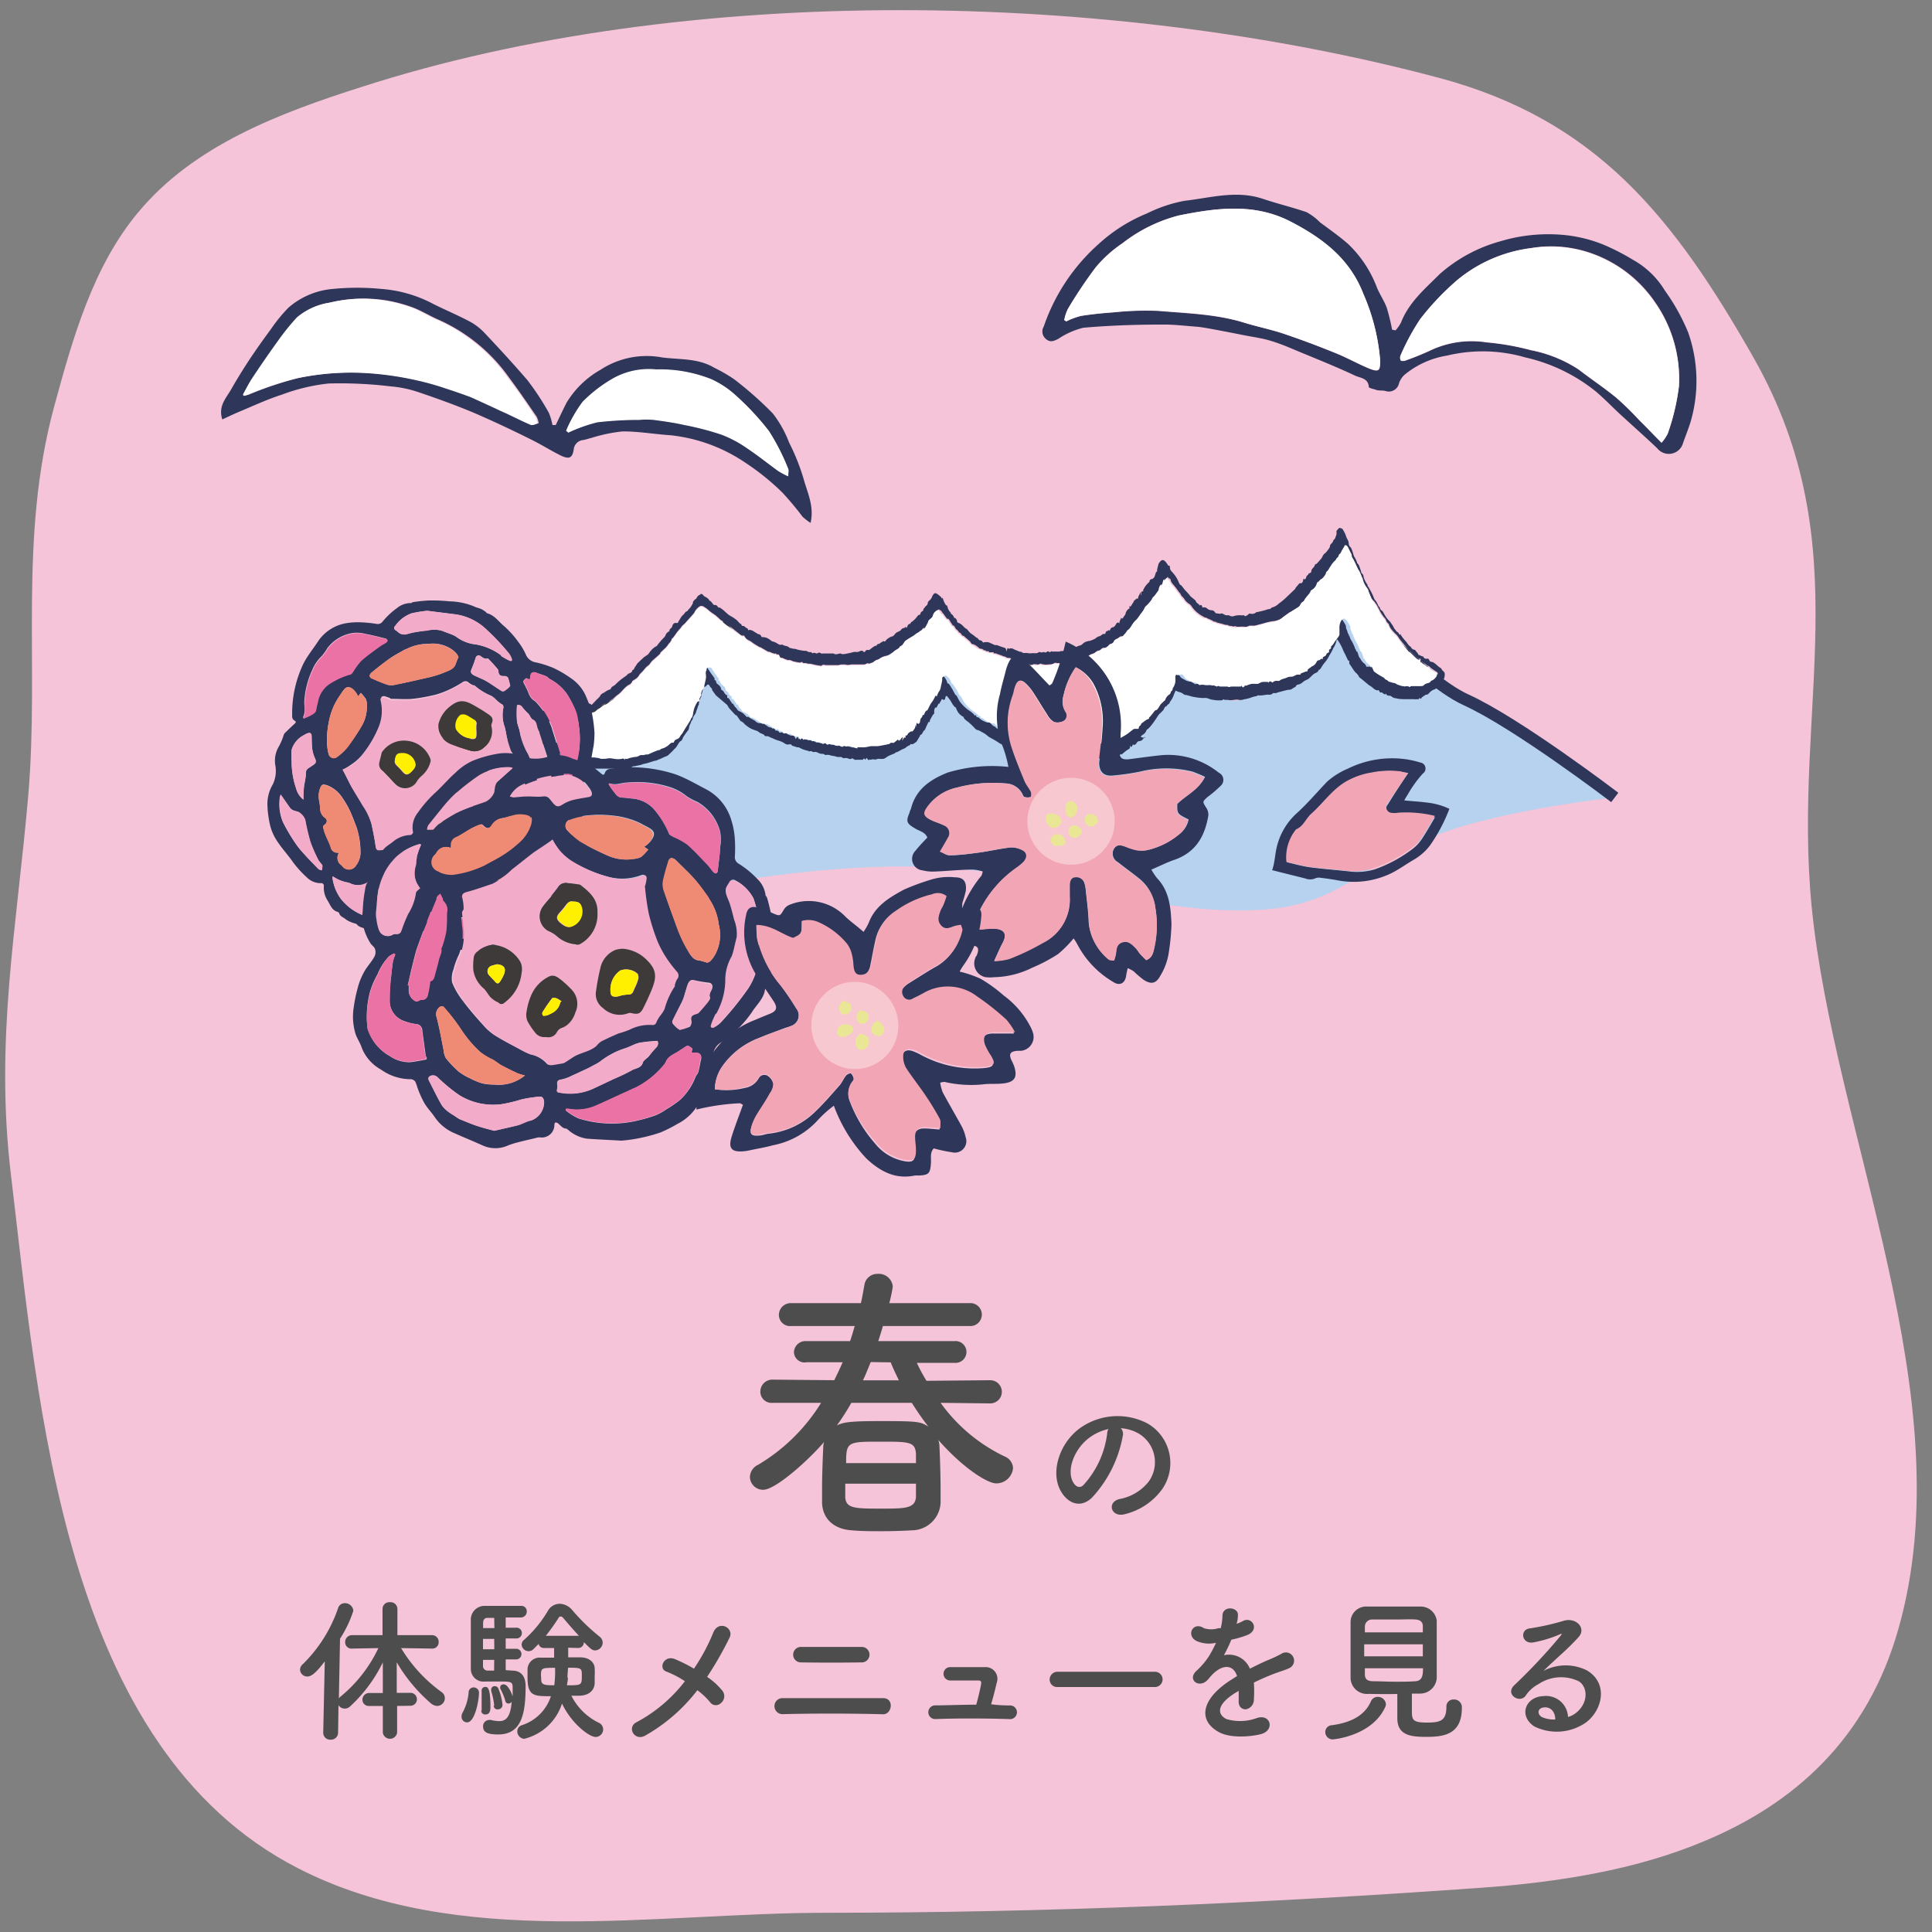 <svg xmlns="http://www.w3.org/2000/svg" viewBox="0 0 200 200"><rect x="0" y="0" width="200" height="200" fill="#808080" stroke="none"/><defs><style>.cls-1{fill:#f5c4d9;}.cls-2{fill:#4d4d4d;}.cls-3{fill:#b6d2ee;}.cls-4,.cls-5{fill:none;stroke-miterlimit:10;stroke-width:1.22px;}.cls-4{stroke:#2e3659;}.cls-5{stroke:#3e3a39;}.cls-6{fill:#2e3659;}.cls-7{fill:#fff;}.cls-8{fill:#f2acc9;}.cls-9{fill:#eb72a5;}.cls-10{fill:#ef8b74;}.cls-11{fill:#3e3a39;}.cls-12{fill:#fff000;}.cls-13{fill:#f2a5b5;}.cls-14{fill:#f8c8d1;}.cls-15{fill:#e9e695;}</style></defs><g id="レイヤー_1" data-name="レイヤー 1"><path class="cls-1" d="M176.46,190.58c-7.1,3-15.18,4.27-23,4.83-22.6,1.62-45.26,2.6-67.92,2.6-17.77,0-38.13,3.89-54.69-4.61C6.47,180.9,4,145.49,1.13,121.6c-1.68-14,.61-25.55,1.79-39.21S1.88,55.77,5.63,42c1.93-7.09,4-14.41,8.66-20C20.05,15.05,28.9,11.72,37.43,9,71.14-1.88,115-1,148.93,8.05c16.31,4.34,24.32,14.41,32.61,29,11.05,19.47,4,36.18,6,56.79,2.35,23.64,15.75,50.87,9,74.72C193.33,180,185.73,186.71,176.46,190.58Z"/><path class="cls-2" d="M97.37,145.22a17.29,17.29,0,0,0,6.63,5.55,1.37,1.37,0,0,1,.87,1.2,1.74,1.74,0,0,1-1.74,1.59c-.87,0-3.36-1.5-6-4.5a2.13,2.13,0,0,1,.12.6c.06,1.35.12,3.12.12,4.65,0,.45,0,.87,0,1.26a3,3,0,0,1-3,2.85c-1.05.06-2.1.09-3.12.09s-2.07,0-3.06-.09c-1.89-.12-3-1.2-3.09-2.79,0-.45,0-.9,0-1.38,0-1.53.06-3.12.12-4.38a1.93,1.93,0,0,1,.09-.6c-1.53,1.8-5,4.95-6.3,4.95a1.36,1.36,0,0,1-1.38-1.32,1.44,1.44,0,0,1,.84-1.26A19.13,19.13,0,0,0,85,145.22l-5,0a1.16,1.16,0,0,1-1.29-1.14,1.24,1.24,0,0,1,1.29-1.26l6.36.06c.3-.6.6-1.23.87-1.86l-3.72,0h0A1.1,1.1,0,0,1,82.19,140a1.19,1.19,0,0,1,1.26-1.17H88c.18-.51.33-1.05.48-1.56H81.92a1.16,1.16,0,0,1-1.29-1.14,1.23,1.23,0,0,1,1.29-1.23h7.2c.15-.63.24-1.23.36-1.86a1.35,1.35,0,0,1,1.38-1.17,1.45,1.45,0,0,1,1.56,1.32,15.7,15.7,0,0,1-.36,1.71h8.28a1.19,1.19,0,1,1,0,2.37H91.4c-.15.51-.3,1-.48,1.56h7.89a1.13,1.13,0,1,1,0,2.25l-3.9,0c.3.66.63,1.26,1,1.86l6.6-.06a1.2,1.2,0,1,1,0,2.4Zm-9.24,0a23.83,23.83,0,0,1-1.5,2.34c.66-.33,1.35-.45,4.47-.45,4,0,4.17.06,5,.57a29.75,29.75,0,0,1-1.71-2.46Zm-.63,8.37c0,.51,0,1,0,1.38.06,1.2,1,1.2,3.78,1.2,2.37,0,3.48,0,3.54-1.23v-1.35Zm7.32-2.13c0-.36,0-.66,0-.93-.06-1.29-.72-1.29-3.63-1.29-3.45,0-3.6,0-3.6,2.22ZM90.14,141c-.27.63-.51,1.29-.81,1.89h3.72c-.3-.63-.6-1.23-.84-1.86Z"/><path class="cls-2" d="M116.24,148.59a12.71,12.71,0,0,1-3.23,6.48c-1.24,1.14-2.58.51-3.28-.87-1-2,.06-5,2.2-6.45a6.69,6.69,0,0,1,6.92-.36,4.74,4.74,0,0,1,1.49,6.72,6.71,6.71,0,0,1-3.91,2.64c-1.41.37-1.9-1.25-.53-1.57a5,5,0,0,0,3-1.79,3.45,3.45,0,0,0-.88-4.9,4.17,4.17,0,0,0-2-.64A.82.82,0,0,1,116.24,148.59Zm-3.55.3c-1.49,1.15-2.29,3.28-1.62,4.51.24.47.66.71,1.06.36a9.63,9.63,0,0,0,2.48-5.33,1.05,1.05,0,0,1,.14-.5A5.26,5.26,0,0,0,112.69,148.89Z"/><path class="cls-2" d="M41.11,176.6v2.77a.75.75,0,0,1-1.48,0V176.6H38.24a.65.65,0,0,1-.72-.64.69.69,0,0,1,.72-.7h1.39v-.4l0-2.77a15.25,15.25,0,0,1-3.37,4.54.8.8,0,0,1-.58.24.75.75,0,0,1-.64-.35L35,179.35a.73.73,0,0,1-.78.74.71.71,0,0,1-.76-.72v0l.16-7.39c-1,1.33-1.45,1.57-1.8,1.57a.74.74,0,0,1-.76-.71.77.77,0,0,1,.28-.56A14.78,14.78,0,0,0,35,166.47a.71.71,0,0,1,.68-.51.87.87,0,0,1,.9.78,12.09,12.09,0,0,1-1.38,2.9l-.12,6.19a.69.69,0,0,1,.2-.22,14.46,14.46,0,0,0,3.89-5l-2.72.05h0a.65.65,0,0,1-.72-.67.71.71,0,0,1,.73-.72H39.6v-2.72a.7.7,0,0,1,.76-.69.71.71,0,0,1,.78.69v2.72h3.57a.68.68,0,0,1,.7.7.65.65,0,0,1-.69.69h0l-3.2-.05a15.43,15.43,0,0,0,4.19,4.55.77.77,0,0,1,.34.64.81.81,0,0,1-.79.8,1.06,1.06,0,0,1-.64-.26,16.82,16.82,0,0,1-3.55-4.26l0,2.74v.42h1.42a.67.67,0,1,1,0,1.34Z"/><path class="cls-2" d="M47.78,177.67a.86.86,0,0,1,.14-.44,5.29,5.29,0,0,0,.59-2,.52.52,0,0,1,.5-.55.55.55,0,0,1,.57.62c0,.66-.4,3-1.23,3A.58.58,0,0,1,47.78,177.67ZM53,172.94c.27,0,1.41,0,1.41,1.61,0,2.77-.38,5-2.83,5-1,0-1.57-.17-1.57-.81a.64.64,0,0,1,.62-.69.62.62,0,0,1,.18,0,3.83,3.83,0,0,0,.88.12c.61,0,1.15-.32,1.28-2a.43.43,0,0,1-.34.18.32.32,0,0,1-.32-.29,6.28,6.28,0,0,0-.52-1.25.29.29,0,0,1,0-.18c0-.16.16-.27.35-.27.5,0,.9,1.14.93,1.25,0-.34,0-.64,0-.85,0-.62-.08-.69-1.21-.69l-1.65,0a1.31,1.31,0,0,1-1.47-1.34c0-.63,0-1.6,0-2.56s0-1.91,0-2.44a1.42,1.42,0,0,1,1.47-1.49h3.79a.55.55,0,0,1,.53.58.61.61,0,0,1-.61.62H52.35v1.06h1.08a.54.54,0,0,1,.59.54.55.55,0,0,1-.59.57H52.35v1.07h1.08a.55.55,0,1,1,0,1.1H52.35v1.11Zm-3.14,4.14V177c0-.24,0-.51,0-.77,0-.48,0-.93,0-1.12v-.06a.37.37,0,0,1,.37-.42c.22,0,.54,0,.54,2.06,0,.24,0,.79-.51.79A.39.39,0,0,1,49.82,177.08Zm1.3-9.6h-.7c-.24,0-.44.13-.45.52,0,.14,0,.33,0,.54h1.17Zm0,2.18H50v1.07h1.17Zm0,2.17H50c0,.23,0,.43,0,.61a.47.47,0,0,0,.49.5h.66Zm0,4.74a6.94,6.94,0,0,0-.31-1.5.61.61,0,0,1,0-.16.35.35,0,0,1,.37-.36.41.41,0,0,1,.38.27,6.16,6.16,0,0,1,.42,1.65.46.46,0,0,1-.45.48A.38.38,0,0,1,51.11,176.57Zm7.66-6v1h1.28c.82,0,1.4.45,1.46,1.07a7.87,7.87,0,0,1,0,.88c0,.26,0,.53,0,.76-.05.72-.6,1.23-1.56,1.26-.25,0-.56,0-.85,0a6.19,6.19,0,0,0,2.84,2.8.77.77,0,0,1,.45.67.79.79,0,0,1-.77.8c-.71,0-2.56-1.46-3.49-3.46A5.47,5.47,0,0,1,54.27,180a.77.77,0,0,1-.72-.77.66.66,0,0,1,.48-.64,4.66,4.66,0,0,0,3-3c-1.76,0-2.42,0-2.42-1.94,0-.32,0-.64,0-.9a1.26,1.26,0,0,1,1.39-1.15h1.36v-1H56.28a.53.53,0,0,1-.52-.42l-.53.53a.69.69,0,0,1-.51.22.73.73,0,0,1-.72-.68.63.63,0,0,1,.26-.5,12.55,12.55,0,0,0,2.46-3,1.42,1.42,0,0,1,1.22-.73,1.78,1.78,0,0,1,1.31.67,20.51,20.51,0,0,0,2.84,2.75.81.81,0,0,1,.3.59.82.82,0,0,1-.77.82c-.32,0-.46-.14-1.18-.86v0a.58.58,0,0,1-.56.61Zm-2.8,3c0,.76,0,.89,1.36.89a11.39,11.39,0,0,0,.08-1.81C56,172.66,56,172.66,56,173.58Zm3.91-4.23c-.61-.66-1.19-1.33-1.64-1.87a.33.33,0,0,0-.25-.13.22.22,0,0,0-.21.13,20.72,20.72,0,0,1-1.33,1.87Zm-1.14,4.32c0,.26-.06.53-.1.8,1.52,0,1.54,0,1.54-1,0-.77,0-.82-1.42-.82C58.76,173.16,58.74,173.58,58.74,173.67Z"/><path class="cls-2" d="M66.77,179.68c-1.11.59-1.91-.89-.87-1.4a15.47,15.47,0,0,0,5-4.24,9.79,9.79,0,0,0-1.92-1c-.86-.3-.26-1.73.86-1.3a16,16,0,0,1,2,1,20.21,20.21,0,0,0,2-3.74c.56-1.35,2.19-.48,1.68.54a36.41,36.41,0,0,1-2.32,4.05,7,7,0,0,1,1.6,1.46.91.91,0,0,1-.18,1.26.74.74,0,0,1-1.13-.12,7.43,7.43,0,0,0-1.3-1.22A17.89,17.89,0,0,1,66.77,179.68Z"/><path class="cls-2" d="M81,177.45a.83.83,0,0,1,0-1.66c2.66,0,7.7,0,10.41,0,1.2,0,.93,1.7,0,1.67C88.36,177.37,83.89,177.37,81,177.45Zm1.86-5.36a.8.8,0,1,1,.1-1.6c1.74,0,4.38,0,6.29,0a.8.8,0,1,1-.08,1.6C87.51,172.12,84.55,172.12,82.88,172.09Z"/><path class="cls-2" d="M104.48,176.55a.71.71,0,1,1,0,1.41c-2.35-.08-5.55-.09-7.67,0a.71.71,0,1,1,0-1.42c1.07,0,2.64-.07,4.25-.07.2-.72.42-1.63.5-2.13.05-.24,0-.38-.32-.38-.67,0-1.76,0-2.82,0a.69.69,0,1,1-.11-1.38c1.41,0,2.87,0,3.67,0a1.21,1.21,0,0,1,1.2,1.62c-.16.7-.37,1.53-.58,2.22C103.22,176.52,103.88,176.54,104.48,176.55Z"/><path class="cls-2" d="M109.5,174.64a.77.77,0,0,1-.84-.77.81.81,0,0,1,.84-.81h10.06a.79.79,0,1,1,0,1.58Z"/><path class="cls-2" d="M128,168.1a3.94,3.94,0,0,0,.67-.29c.88-.52,1.75.8.56,1.4a9.62,9.62,0,0,1-1.76.53,16.71,16.71,0,0,1-.77,1.61,2.34,2.34,0,0,1,2.69,1.39c.66-.33,1.33-.67,2-.94a12.37,12.37,0,0,0,1.24-.59.85.85,0,1,1,.9,1.44c-.51.25-.88.33-1.73.65-.67.26-1.39.58-2,.88a12.93,12.93,0,0,1,0,1.77,1,1,0,0,1-.85,1c-.4,0-.77-.29-.72-.91,0-.34,0-.71,0-1l-.41.24c-2,1.28-1.75,2.24-.85,2.68a5,5,0,0,0,3.17-.12c1.41-.44,1.86,1.29.38,1.68-.94.24-3.12.48-4.37-.23-2.16-1.21-1.77-3.37,1.12-5.28.23-.14.48-.32.79-.5-.43-1.34-1.67-1.18-2.71,0a.17.17,0,0,1-.06.06,3.4,3.4,0,0,1-.37.42c-.88.78-2-.13-1.09-1a8,8,0,0,0,1.3-1.51,11.91,11.91,0,0,0,.75-1.42,3.17,3.17,0,0,1-2-.18c-1.16-.57-.37-2.08.75-1.33a2.47,2.47,0,0,0,1.5,0l.24,0a6,6,0,0,0,.18-1.34c.06-1,1.57-.86,1.6-.08a3,3,0,0,1-.13.93Z"/><path class="cls-2" d="M138,180.06a.77.77,0,0,1-.81-.75.72.72,0,0,1,.72-.72c2.08-.29,3.4-1.09,4-2.45a.76.76,0,0,1,.72-.48.83.83,0,0,1,.84.75.76.76,0,0,1-.08.32C142,179.74,138,180.06,138,180.06Zm3.68-4.71a1.7,1.7,0,0,1-1.87-1.6c0-.7,0-1.85,0-3s0-2.25,0-2.87a1.62,1.62,0,0,1,1.76-1.57c.74,0,1.7,0,2.69,0s2,0,2.8,0a1.67,1.67,0,0,1,1.67,1.46c0,.7,0,1.73,0,2.78s0,2.36,0,3.14a1.72,1.72,0,0,1-1.75,1.63c-.27,0-.54,0-.82,0,0,.65,0,1.4,0,1.91,0,.88.2,1.09,1.57,1.09s2-.19,2-1.63a.72.72,0,0,1,.76-.76.8.8,0,0,1,.84.87c0,2.75-1.85,3-3.68,3-1.62,0-3-.16-3-1.94,0-.43,0-1.63,0-2.5C143.59,175.38,142.56,175.37,141.63,175.35Zm5.61-5.13h-6.07v1.24h6.07Zm0-1.24c0-.24,0-.46,0-.64,0-.41-.23-.65-.75-.69s-1.24,0-2,0-1.82,0-2.5,0a.74.74,0,0,0-.75.71c0,.17,0,.38,0,.62Zm-6,3.72c0,.24,0,.44,0,.64,0,.51.31.68.77.7.74,0,1.54.05,2.35.05s1.44,0,2.13-.05.77-.62.77-1.34Z"/><path class="cls-2" d="M163.25,177.23c1.17-1,1.12-2.57.21-3.17a4.2,4.2,0,0,0-4.18.27,3.57,3.57,0,0,0-1.34,1.2c-.58.85-2.18-.1-1.19-1.07a58.41,58.41,0,0,0,4.84-5.17c.17-.23,0-.16-.12-.1a12.82,12.82,0,0,1-2.68.82c-1.27.27-1.51-1.32-.42-1.44a25.29,25.29,0,0,0,3.52-.79c1.28-.37,2.34.77,1.54,1.67-.51.57-1.15,1.2-1.8,1.79s-1.28,1.17-1.85,1.73a4.93,4.93,0,0,1,4.5-.05c2.3,1.38,1.55,4.19-.13,5.41a5.27,5.27,0,0,1-5.3.4c-1.7-1.1-.94-3.09.94-3.15a2.27,2.27,0,0,1,2.53,2.16A2.27,2.27,0,0,0,163.25,177.23Zm-3.41-.48c-.7.06-.73.72-.22,1A3,3,0,0,0,161,178C161,177.24,160.55,176.68,159.84,176.75Z"/><path class="cls-3" d="M43.55,76.3s4.43,2.5,12.61.1S75.4,64.7,75.4,64.7s4.71,9.19,10.48,8.23,8.85-7.54,8.85-7.54,8.94,9,15.68,7.54,13.44-9.63,13.44-9.63-.15,14.06,7.39,7.49,6-11.57,6-11.57,9.19,10.83,14.48,13.23,15.39,10.1,15.39,10.1-11.56,1.26-18.28,3.85c-7.26,2.8-10,7-17.31,7.7-11,1.06-23.61-3.85-34.63-4.33-14.13-.62-25.9,2.92-31.26,2.4C50.77,90.73,43.55,76.3,43.55,76.3Z"/><path class="cls-4" d="M137.29,59.22s9.19,10.83,14.48,13.23,15.39,10.1,15.39,10.1"/><path class="cls-5" d="M43.55,76.3s4.43,2.5,12.61.1S75.4,64.7,75.4,64.7"/><path class="cls-6" d="M118.5,76.25a1.76,1.76,0,0,1-.24.33.49.49,0,0,1-.3.14.35.35,0,0,0-.31.22c-.09.16-.28.22-.37.12-.15.32-.15.32-.3.12,0,.06,0,.11,0,.16a.23.23,0,0,1-.14.21,3.59,3.59,0,0,0-.53.39l-.23.19,0-.08c-.23.12-.43.31-.68.23,0,.2-.14.23-.22.17s-.29,0-.43.08a1,1,0,0,1-.24,0l-.15,0-.36,0a.61.61,0,0,0-.13,0c-.1,0-.19.08-.28,0s-.08,0-.13,0h-.52s0,0,0,0-.19.09-.31.06a.75.75,0,0,0-.36,0,.4.4,0,0,1-.15,0c-.09,0-.18-.12-.27,0s-.07,0-.11,0a1.62,1.62,0,0,1-.22,0l-.36-.08a.33.33,0,0,1-.28.08,2.88,2.88,0,0,0-.59,0c-.13,0-.26,0-.39,0a2.58,2.58,0,0,1-.39,0,3.87,3.87,0,0,1-.49-.05.29.29,0,0,0-.13,0,.35.35,0,0,1-.33,0c-.07,0-.17,0-.25,0s-.26-.11-.4-.14a6,6,0,0,0-.61-.09s-.1,0-.16.06-.13.07-.15-.07a.1.1,0,0,0,0,0l-.32-.05s-.07,0-.1,0-.3,0-.44-.17-.08,0-.13,0a2.75,2.75,0,0,1-.41-.11c-.12,0-.23-.1-.35-.13s-.1-.16-.2-.17a2.71,2.71,0,0,1-.63-.24c-.12,0-.24-.15-.36-.21l-.47-.22c-.18-.1-.36-.23-.54-.34s-.42-.23-.63-.36-.21-.17-.32-.24a1.88,1.88,0,0,0-.23-.16l-.47-.26a.94.94,0,0,0-.15-.06c-.17,0-.3-.16-.43-.3s-.36-.36-.55-.52-.39-.24-.52-.52c0-.07-.12-.08-.18-.13a1.81,1.81,0,0,1-.35-.33,2.86,2.86,0,0,1-.23-.43.16.16,0,0,0,0-.08c-.26-.12-.4-.43-.57-.71a4.91,4.91,0,0,0-.39-.51c-.06,0-.13,0-.16.18s-.09.29-.25.18-.16.11-.23.19-.08.16-.13.23-.07,0-.09,0l-.22.44c-.16-.12-.18.11-.22.21a1.28,1.28,0,0,0,0,.38.8.8,0,0,0-.16.16q-.15.26-.3.54c0,.08,0,.25-.14.17s0,0,0,0-.13.28-.2.42-.15.43-.26.48-.2.47-.41.45c0,0,0,.05,0,.08l-.35.58s-.06.09-.09.09-.28.25-.46.21-.08,0-.12.07a.72.72,0,0,1-.2.09l-.24.16s-.06.08-.1.09l-.31.13-.38.21-.17.08s-.06,0-.07,0-.14.13-.23.16-.42.16-.62.26a2.08,2.08,0,0,1-.42.26,2.15,2.15,0,0,1-.51,0c-.18,0-.34.12-.53.06s-.26.11-.4,0a0,0,0,0,0,0,0c-.15.16-.23,0-.32-.16l-.16.2c-.07-.09-.14-.24-.24,0,0,0-.1,0-.16,0h-.14l-.31,0a1,1,0,0,1-.24,0l-.27-.16c-.12.14-.3.08-.48,0a1,1,0,0,0-.39,0s0,0-.06,0c-.18-.2-.38-.1-.57-.13s-.26-.08-.39-.1a1.46,1.46,0,0,1-.45-.1,1.24,1.24,0,0,0-.43,0c-.06,0-.12-.1-.18-.11s-.32,0-.48-.08-.33-.17-.48-.12-.33-.18-.5-.06c0,0-.06,0-.09-.05a4.84,4.84,0,0,1-.51-.14c-.18-.06-.35-.16-.53-.24l-.15,0-.55-.18s0-.07-.07-.11-.26,0-.4,0-.29-.14-.44-.21a1.5,1.5,0,0,0-.22-.11c-.2-.07-.39-.12-.59-.2s-.26-.13-.39-.17-.32-.2-.52-.17-.19-.12-.29-.17l-.37-.17c-.09-.05-.18-.13-.27-.19s0,0,0,0-.28-.09-.42-.15a1.76,1.76,0,0,1-.37-.17,4,4,0,0,1-.54-.4,1,1,0,0,0-.42-.32s0,0,0,0c-.13-.18-.25-.37-.38-.54s-.08,0-.13-.06c-.21-.23-.44-.47-.66-.72-.07-.09-.13-.22-.2-.32a.3.3,0,0,0-.08-.08,2,2,0,0,1-.16-.14L74.13,72c-.14-.18-.27-.36-.41-.56,0,0,0-.15-.08-.21s-.14-.17-.2-.26-.14-.19-.3,0-.17.08-.26.13a.2.2,0,0,0-.1.12c0,.16-.06.33-.1.49a2,2,0,0,1-.09.2c0,.08,0,.18,0,.21a1.7,1.7,0,0,0-.24.73s0,.06,0,.06-.11.21-.14.35-.14.33-.17.5-.27.34-.32.62c0,.13-.15.22-.18.35s-.21.4-.22.68a.66.66,0,0,1-.15.27,6.32,6.32,0,0,0-.47.68.9.9,0,0,1-.21.36s-.08,0-.11.06a1.25,1.25,0,0,0-.16.22c-.07.12-.15.25-.23.36s-.17.16-.25.25l-.06.08c-.19.18-.37.37-.57.53a.72.72,0,0,1-.24.1l-.5.23-.46.19c-.14,0-.29.07-.43.11L67,79l-.44.1-.21.08-.7.15a.35.35,0,0,0-.11,0,1.08,1.08,0,0,1-.71.17,2.23,2.23,0,0,0-.5.07,1.51,1.51,0,0,1-.76,0s-.11,0-.16,0h-.5c-.16,0-.31,0-.47,0l-.94,0a.67.67,0,0,1-.33-.1s-.1,0-.14,0a2.39,2.39,0,0,1-.21-.13c-.09,0-.17-.12-.28-.06s-.12,0-.18,0-.13-.09-.19-.11-.21,0-.3-.15-.14-.06-.22-.08a1.12,1.12,0,0,1-.5-.18.3.3,0,0,0-.27-.08c-.11,0-.21,0-.26-.17a.11.11,0,0,0-.1-.07.61.61,0,0,1-.49-.31S58,78,57.93,78c-.23,0-.35-.35-.57-.37a.14.14,0,0,1-.11-.05,3.51,3.51,0,0,0-.61-.51.14.14,0,0,1,0-.08c0-.12,0-.11-.09-.14s-.12-.07-.13-.13-.15-.22-.21-.34,0,0,0,0l-.33-.43.09-.24c-.36.08-.45-.31-.59-.62s-.21-.34-.3-.52a3,3,0,0,1-.35-1.06c0-.15.08-.31.19-.29a3.56,3.56,0,0,1,.89.24,2.48,2.48,0,0,0,1.29.12c.32,0,.64,0,1,0l.39,0h.13c.05,0,.11,0,.14-.05a.48.48,0,0,1,.32-.15,2.14,2.14,0,0,0,.47-.15,1.92,1.92,0,0,0,.37-.15.51.51,0,0,1,.4,0s.11-.06.16-.09l.31-.14a.39.39,0,0,1,.45.13c.18-.19.37-.38.55-.58a1.57,1.57,0,0,0,.33-.35c.13-.28.36-.29.53-.43a1.88,1.88,0,0,1,.55-.27s0,0,0,0c.11-.33.37-.32.54-.52a5,5,0,0,1,.6-.53c.18-.14.36-.26.54-.39,0,0,0,0,0,0,.12-.19.3-.2.45-.3s.08-.13.13-.22.13,0,.18-.17a1.85,1.85,0,0,1,.21-.33,1.48,1.48,0,0,1,.13-.21l.35-.34c.13-.11.25-.24.38-.34s.23-.15.34-.23a1.29,1.29,0,0,0,.15-.17,2.14,2.14,0,0,1,.67-.67c.11,0,.21-.19.3-.3s.24-.29.36-.42.15-.15.22-.23a.72.72,0,0,0,.14-.2.69.69,0,0,1,.4-.43s0,0,0,0c0-.31.24-.27.3-.52s.22-.38.42-.34c0,0,.11,0,.14,0s.06-.12.09-.16l.26-.43a.88.88,0,0,1,.12-.15c.07-.09.16-.14.23-.24s.12-.18.22-.21.15-.14.22-.22a1.5,1.5,0,0,0,.2-.23,1.76,1.76,0,0,0,.14-.23.69.69,0,0,0,.1-.19c0-.07,0-.16.08-.22a1,1,0,0,1,.17-.18s.1-.05.12-.1.16-.33.32-.32c.24-.34.38.09.56.16a1.15,1.15,0,0,1,.35.24.34.34,0,0,1,.08.09s0,.1.08.1.22.21.32.33.12.11.17.1.22,0,.31.16.17.08.25.12l.28.2c.2.17.4.37.61.53s.39.21.57.36a1.72,1.72,0,0,1,.44.38,1.34,1.34,0,0,0,.21.2s0,0,.06,0c.06.18.14.27.29.21s0,0,0,0,.2.19.32.24.1.14.16.23c.12-.13.25,0,.38,0l.63.39s.05,0,.08,0,.22.08.26.3a1.81,1.81,0,0,1,.52.07,2.36,2.36,0,0,1,.49.31l.07.06a1.39,1.39,0,0,1,.59.25c.12.06.26.16.41.09s0,0,.07,0a1.11,1.11,0,0,0,.19.09c.2.07.41.06.59.27,0,0,.06,0,.09,0l.27.07s0,0,0,0,.25,0,.37.07a5.88,5.88,0,0,0,.73.14c.14,0,.32,0,.43.1s.34-.07.44.18c0,0,0,0,0,0,.17-.16.34,0,.51,0h0c.14-.14.28-.09.43,0s0,0,.08,0l.69,0,.5,0s0,0,0,0c.23.18.47,0,.7,0a.26.26,0,0,1,.13.06l.2,0a.21.21,0,0,1,.08,0l.56-.11.43-.11a1.62,1.62,0,0,1,.22,0,.74.74,0,0,0,.14,0h0c.22,0,.42-.29.65,0,0,0,.12,0,.12,0s.11-.19.18-.2a1.3,1.3,0,0,1,.26,0c.25-.15.48-.44.79-.46h0c.05-.23.21-.13.31-.22a2.56,2.56,0,0,1,.35-.22s.08-.06.1,0,.14,0,.2-.11a.75.75,0,0,1,.19-.17,1.44,1.44,0,0,1,.4-.22c.22,0,.33-.32.52-.42l.4-.2s0,0,0,0a.43.43,0,0,1,.41-.26,0,0,0,0,0,0,0c.06-.17.13-.11.2,0l.07-.12c.06-.16.13-.31.28-.31s0,0,.07-.08.07-.11.11-.12.31-.23.45-.4a3,3,0,0,1,.28-.33s.07,0,.13,0l.11-.28.23-.16h0c0-.22.13-.26.2-.38s.12-.11.17-.17.09-.11.09-.16a.41.41,0,0,1,.16-.32.89.89,0,0,0,.29-.38.83.83,0,0,1,.27-.39c.07,0,.2,0,.29.09a3,3,0,0,1,.4.33,1.09,1.09,0,0,1,.05.14l.09-.09a4.72,4.72,0,0,0,.16.45c.06.12.13.22.2.35.08-.06.1,0,.15.16a1.22,1.22,0,0,0,.33.59s0,.11.09.15a.68.68,0,0,1,.26.38s.06,0,.08,0a.51.51,0,0,1,.23.38.18.18,0,0,0,.09.13.85.85,0,0,1,.41.23c.15.11.27.31.42.37s.29.33.46.47l.29.2.35.28s.09,0,.12.07l.15.18a.41.41,0,0,1,.39.25,1.06,1.06,0,0,1,.66,0l.57.26c.06,0,.14,0,.2,0,.24.08.47.18.71.25s.25.11.27.42l.09-.24c0-.09.09-.15.17-.06a.07.07,0,0,0,.07,0c.19-.09.36,0,.54.1l.54.22.15,0s0,0,0,0c.2.22.44.08.65.14a1.58,1.58,0,0,0,.53,0c.21,0,.42.06.62-.09a.17.17,0,0,1,.18,0c.15.08.29-.07.42,0a.22.22,0,0,0,.27-.07.14.14,0,0,1,.15,0c.09.07.16.08.24,0s.07,0,.1,0l.82,0s0,0,.06-.05l.12,0s.08,0,.11,0a.3.3,0,0,1,.27,0,.42.42,0,0,0,.28-.08c.17-.15.38-.1.56-.21a1.73,1.73,0,0,1,.31-.14,1.56,1.56,0,0,1,.33-.14c.19,0,.33-.21.49-.31s.29-.11.43-.17l.11,0a3,3,0,0,0,.39-.14,1.67,1.67,0,0,0,.23-.12,1.16,1.16,0,0,1,.36-.22c.22,0,.37-.33.6-.23,0,0,.08-.06.09-.11,0-.22.21-.18.3-.28s.06,0,.1.08l.09-.18a.33.33,0,0,1,.28-.22c.1,0,.2-.14.27-.25s.15-.3.31-.21.07,0,.09-.1l.18-.43s.06.12.08.11.08-.06.11-.1.07-.11.11-.17.12-.13.14-.22a.86.86,0,0,1,.26-.48.53.53,0,0,1,.15-.08l0-.28.11.09.11-.17.24-.39s0-.11.06-.1.16-.22.29-.18.07-.12.11-.2.15-.31.25-.49v.3h.05l0-.13c0-.11,0-.25.13-.23s.05-.07.06-.11a2.33,2.33,0,0,1,.61-.83.24.24,0,0,0,.06-.08c0-.23.17-.23.28-.27s.21-.14.28-.35.08-.36.22-.43a.1.1,0,0,0,0-.06c0-.23.1-.46.14-.69a1,1,0,0,1,.35-.41c.26-.06.4.18.56.39.05.06.08.21.18.18s.09.11.1.19c0,.31.22.42.35.6a3.19,3.19,0,0,1,.52.82c.06.15.14.39.31.43h0c.13.16.25.33.39.49l.48.52c0,.05.08.12.13.16l.48.4s0,0,0,0c.07.3.31.29.43.52.15-.11.2-.08.29.21a.46.46,0,0,1,.45.07.69.69,0,0,0,.44.2.46.46,0,0,1,.42.25.14.14,0,0,0,.1.07c.2,0,.39.1.58,0,0,0,0,0,0,0l.41.2a2.51,2.51,0,0,0,.27,0c.09,0,.18.08.27.1a.55.55,0,0,0,.25,0,2,2,0,0,1,.91-.08c.06,0,.13-.07.2,0s.06.06.09.08a1.8,1.8,0,0,0,.21-.08,2.11,2.11,0,0,0,.23-.19s.08,0,.1,0a.65.65,0,0,0,.57-.09s0-.06.07-.05l.45-.1a5.27,5.27,0,0,0,.68-.19c.15-.06.33,0,.44-.19h0a1.53,1.53,0,0,0,.68-.35,4.39,4.39,0,0,1,.36-.28l.35-.3.43-.41.59-.56a.52.52,0,0,0,.1-.18l.23-.26a1.37,1.37,0,0,1,.16-.18.14.14,0,0,1,.11,0c.16,0,.29-.19.26-.43h.22s.05-.05.06-.08.08-.35.24-.35c0-.24.26-.13.32-.33a0,0,0,0,1,0,0c0-.36.32-.41.38-.72,0,0,0,0,.07-.07s.05,0,.07,0q.26-.27.51-.57a.93.93,0,0,0,.15-.26.79.79,0,0,1,.29-.33,3.47,3.47,0,0,0,.33-.41.53.53,0,0,0,.14-.33.41.41,0,0,1,.15-.23.85.85,0,0,0,.22-.37c0-.05.09-.06.11-.08a4.94,4.94,0,0,0,.19-.49,2.09,2.09,0,0,0,0-.36l0,0a3,3,0,0,1,.23-.27c.1-.11.2,0,.3,0s.3.4.41.65a2.2,2.2,0,0,0,.22.52.9.9,0,0,1,.11.4.52.52,0,0,0,.18.37.71.71,0,0,1,.14.26c.06.14.1.3.15.44a1.08,1.08,0,0,0,.11.3,2.84,2.84,0,0,1,.28.58l0,.06c.24.19.3.57.42.88,0,.07,0,.16.09.19a.57.57,0,0,1,.17.39,2.14,2.14,0,0,0,.16.39,1.7,1.7,0,0,0,.24.39s0,.14.06.2.16.24.22.37a5.64,5.64,0,0,1,.36.74.77.77,0,0,0,.22.37,1.92,1.92,0,0,1,.18.32c.07.13.11.3.24.34a0,0,0,0,1,0,0c0,.31.24.32.34.5a6.56,6.56,0,0,0,.35.59,4.58,4.58,0,0,0,.42.46c0,.06.08.14.13.21a1.94,1.94,0,0,1,.15.24.8.8,0,0,1,.08.17c.14.16.25.36.38.42s.13.32.28.23,0,0,.05.06a5.16,5.16,0,0,0,.57.72q.13.2.27.36c.07.08.17.11.22.2a.41.41,0,0,0,.34.24.26.26,0,0,1,.12.09c.1.16.24.25.3.45,0,0,0,0,.06,0s.27.17.43.15c0,0,0,0,0,0a.33.33,0,0,0,.42.23c.16,0,.19.12.24.22s.12.1.19.11a.7.7,0,0,1,.19.06,1.79,1.79,0,0,1,.28.2l.3.26c.07.06.15.09.22.15s.07.12.13.2a1.23,1.23,0,0,1,.24.26,1.09,1.09,0,0,1-.05.59,1.43,1.43,0,0,1-.44.55c-.06,0-.08.19-.13.28s-.05,0-.07,0-.1.12-.16.17-.08.1-.12.11a1.25,1.25,0,0,0-.62.4c-.08.09-.19.18-.28.17s-.3.16-.44.26-.11.25-.23.12-.08.08-.12.09a5.67,5.67,0,0,1-.58,0c-.25,0-.51,0-.76,0s-.68,0-1-.09a.86.86,0,0,1-.48-.18c-.17-.18-.38,0-.54-.22s-.07,0-.1,0-.24-.06-.34-.21c-.1,0-.21.06-.3-.13s-.13-.07-.21-.08a1,1,0,0,1-.47-.28,1.85,1.85,0,0,0-.34-.23c-.27-.21-.53-.44-.79-.65l-.26-.2s0,0,0,0a1.27,1.27,0,0,0-.38-.49,2.86,2.86,0,0,1-.31-.42l-.34-.51a.19.19,0,0,1,0-.1c0-.13,0-.22-.13-.22a.1.1,0,0,1,0,0l-.27-.58-.06-.11a3.36,3.36,0,0,1-.16-.33l-.15-.34a4.9,4.9,0,0,0-.49-.83s-.06.06-.06.1a2.21,2.21,0,0,1-.33.8,6.07,6.07,0,0,1-.43.8,3.25,3.25,0,0,1-.39.62,3.78,3.78,0,0,0-.44.62,1.08,1.08,0,0,1-.16.2s-.05,0-.08,0a.5.5,0,0,1-.3.33,1.22,1.22,0,0,0-.32.2c-.15.13-.29.3-.45.42a3.37,3.37,0,0,1-.38.19c-.14.09-.27.21-.41.3a1.22,1.22,0,0,1-.24.1c-.14,0-.27.09-.31.24a2.43,2.43,0,0,0-.37.21c-.15.12-.31.08-.46.11l-.45.11-.56.15-.18.07-.17,0c-.05,0-.11,0-.15,0-.21.25-.46.13-.69.17l-.5.07h-.29l-.12,0a.61.61,0,0,1-.1.07,2.82,2.82,0,0,0-.57.15,3.16,3.16,0,0,1-.72.18,1.09,1.09,0,0,1-.5.07c-.38-.12-.74.1-1.12,0a2.3,2.3,0,0,0-.37,0,.79.79,0,0,1-.16-.08c-.11.18-.29.1-.44.12a2.83,2.83,0,0,1-.64-.06c-.22,0-.44-.14-.66-.18a2.47,2.47,0,0,0-.39,0,7.12,7.12,0,0,1-1.07-.14l-.65-.18c-.08,0-.17,0-.26-.08s-.18-.11-.27-.16l-.17-.06c-.11,0-.22-.09-.33-.12a.08.08,0,0,0-.08,0l-.18.44a2.22,2.22,0,0,1-.4.71s0,0,0,0c0,.21-.22.22-.3.37s-.06.08-.08.07-.15.09-.19.2a.87.87,0,0,1-.15.25c-.14.15-.3.28-.43.43a3.53,3.53,0,0,0-.21.32c-.16.23-.32.47-.49.69s-.23.27-.34.39-.18.09-.24.24a.83.83,0,0,1-.41.45,1.8,1.8,0,0,0-.19.2C118.58,76.44,118.52,76.43,118.5,76.25Zm18.79-17a.88.88,0,0,1-.06.27c-.09.13-.21.23-.31.35s-.2,0-.25.19-.08.19-.18.15-.05,0-.06.09a1.19,1.19,0,0,1-.59.74s-.05.05-.06.08c-.08.23-.25.33-.36.51s-.14.17-.2.26-.17.31-.27.35-.2.22-.28.36a1.11,1.11,0,0,1-.18.19l-.61.38-.27.17c-.08,0-.15.08-.23.14l-.27.2-.15.1a2.39,2.39,0,0,1-.42.31,2.8,2.8,0,0,1-.62.2c-.22,0-.44.06-.66.11s-.46.13-.69.19l-.67.17c-.15,0-.31,0-.47,0s-.36.17-.55.12a3.18,3.18,0,0,0-.62,0s-.11,0-.15,0-.17,0-.22-.09c-.17.13-.35,0-.52,0s-.19-.07-.28-.09-.25,0-.37-.06-.51-.13-.77-.21a.18.18,0,0,1-.09-.08.47.47,0,0,1-.17,0l-.24-.14-.4-.18c-.07,0-.14-.11-.21-.09s-.3-.14-.45-.21a4,4,0,0,1-.54-.4,2.2,2.2,0,0,1-.3-.31c-.15-.17-.27-.42-.43-.5a1.78,1.78,0,0,1-.27-.21c-.17-.14-.27-.39-.44-.53s-.16-.27-.25-.37a2.72,2.72,0,0,1-.25-.32,6.51,6.51,0,0,0-.51-.64,1.27,1.27,0,0,1-.2-.34c0-.17-.11-.26-.24-.25s0,0,0,0c-.05-.19-.11-.15-.18,0a1.26,1.26,0,0,1-.13.17l-.1-.11-.19.68-.12-.14a1.34,1.34,0,0,0-.2.56s0,0,0,0c-.13.18-.26.37-.4.55a1.26,1.26,0,0,1-.2.2c-.06.09-.1.21-.17.3a5.37,5.37,0,0,1-.37.44c-.1.11-.24.18-.3.33a2.16,2.16,0,0,1-.35.55l-.27.38a2.29,2.29,0,0,1-.17.23c-.11.12-.22.21-.32.33a4,4,0,0,0-.29.43,3.39,3.39,0,0,1-.2.28c0,.05-.11.05-.16.1a3.67,3.67,0,0,1-.27.38c-.16.15-.28.4-.51.34,0,0-.08,0-.12.07a1.53,1.53,0,0,1-.29.18.35.35,0,0,0-.25.23c-.08.19-.34.34-.44.29-.15.2-.3.39-.51.41s-.25,0-.32.05a.61.61,0,0,1-.43.26s0,0-.06,0a3.33,3.33,0,0,1-.32.24c-.13.07-.26.09-.39.15s-.42.27-.64.39a2.5,2.5,0,0,1-.5.23c-.2,0-.42,0-.62.1h0l-.39.12-.18,0a3.31,3.31,0,0,0-.54.06c-.17.06-.34,0-.52,0s-.28-.07-.38,0c-.28.18-.56.11-.84.16a1.82,1.82,0,0,1-.56-.09.11.11,0,0,0-.1,0c-.18.17-.37,0-.55.06,0,0,0,0,0,0s-.11-.07-.14,0a.43.43,0,0,1-.44,0,2.13,2.13,0,0,0-.45-.13l0,0c-.14,0-.23-.2-.4-.11s-.23-.12-.35-.18-.06,0-.1,0a.56.56,0,0,1-.41-.13,1,1,0,0,0-.29-.11c-.13,0-.28,0-.39-.09s-.26-.05-.38-.14a.76.76,0,0,0-.16-.06l-.26-.09a2.5,2.5,0,0,0-.25-.09.79.79,0,0,0-.22,0v-.12h-.38a.08.08,0,0,1-.07,0c-.07-.15-.18-.09-.27-.11s-.2-.16-.32-.07h0c0-.14-.1-.1-.14-.15s-.21,0-.31-.09-.4-.36-.65-.41-.21-.2-.32-.3l-.59-.51s0-.05-.07-.05c-.2,0-.26-.38-.47-.35-.06-.19-.2-.26-.31-.37a1.5,1.5,0,0,1-.15-.25l-.1-.11-.08,0-.28-.43a1,1,0,0,0-.1-.17.38.38,0,0,0-.09-.09s-.09,0-.11,0-.23-.29-.34-.44,0-.1-.07-.1-.16-.3-.31-.35-.08-.09-.11-.09a.77.77,0,0,0-.56.59.53.53,0,0,1-.16.24c-.11.11-.27.21-.32.38a4.4,4.4,0,0,1-.37.68s-.07.06-.1.1l-.06-.15c0,.1-.08.24-.13.25a.75.75,0,0,0-.32.21c-.11.09-.25.11-.37.23a2.39,2.39,0,0,1-.47.31l-.49.31a.57.57,0,0,0-.14.13,2.26,2.26,0,0,1-.13.2c-.06.09-.13.17-.2.26v0s-.12,0-.13,0c-.15.33-.42.35-.62.53a3.12,3.12,0,0,1-.47.34,1.11,1.11,0,0,1-.43.19,1.59,1.59,0,0,0-.49.17,1.07,1.07,0,0,0-.22.15c-.16.1-.35.07-.49.24a.83.83,0,0,1-.32.17c-.11,0-.23.13-.36.06s-.08,0-.12,0l-.22.11s0,0,0,0l-.17,0-.17,0-.43,0-.22,0-.27,0a1,1,0,0,0-.17,0,1.12,1.12,0,0,1-.63,0,2.27,2.27,0,0,1-.35,0c-.1,0-.23.08-.36.07H86.1l-.23,0-.31,0c-.17,0-.36-.13-.52.07a0,0,0,0,1-.05,0l-.51-.08-.56-.13c-.15,0-.3,0-.44-.06s-.27.06-.39-.07-.17,0-.26,0a2.91,2.91,0,0,1-.59-.1c-.15,0-.29-.11-.44-.15s-.15,0-.22,0a2.72,2.72,0,0,1-.57-.23c-.11,0-.25,0-.31-.19s-.18-.21-.31-.14c0-.2-.13-.09-.22-.11a2.86,2.86,0,0,1-.53-.2l-.12,0L78.73,67c-.09,0-.19-.07-.28-.13a5.84,5.84,0,0,1-.53-.33,2,2,0,0,0-.32-.22,1,1,0,0,1-.54-.48.14.14,0,0,0-.08-.06c-.24.07-.42-.16-.61-.3s-.63-.54-1-.74-.37-.29-.55-.43-.13-.07-.19-.12c-.23-.2-.44-.42-.68-.59a4,4,0,0,1-.55-.4,3.27,3.27,0,0,0-.59-.43.39.39,0,0,0-.39,0,1.6,1.6,0,0,0-.55.64.2.2,0,0,1-.06.09c-.17.19-.33.38-.5.56l-.39.44c-.08.09-.18.16-.27.25s-.13.18-.2.26-.24.26-.35.41-.26.37-.4.55-.15.09-.16.16c-.07.32-.28.41-.41.64a1.94,1.94,0,0,1-.33.37l-.44.41s0,.08,0,.1l-.55.49-.22.19a2,2,0,0,0-.2.21,1.74,1.74,0,0,1-.19.26c-.1.1-.21.16-.31.26s-.25.3-.38.44-.21.19-.3.31a1.26,1.26,0,0,1-.5.52,2.11,2.11,0,0,0-.27.18.25.25,0,0,0,0,.07c-.09.09-.16.23-.25.26a1.72,1.72,0,0,0-.5.36c-.17.16-.32.35-.49.51s-.29.23-.44.35a2.8,2.8,0,0,1-.38.32c-.25.13-.45.4-.73.47s-.44.33-.67.43-.35.32-.56.36a4.37,4.37,0,0,0-.55.24,3.2,3.2,0,0,1-.43.17,1.16,1.16,0,0,0-.18,0,1.38,1.38,0,0,1-.61.29c-.16,0-.31.07-.47.09s-.61,0-.91.08-.66.11-1,.14a3.75,3.75,0,0,1-.67,0,2.41,2.41,0,0,1-.37-.07.24.24,0,0,0-.24.21c0,.11,0,.24.1.32a.46.46,0,0,1,.24.41c.15.19.27.38.41.54a5.4,5.4,0,0,0,.42.41l.42.37.1-.07a.75.75,0,0,0,.07.18c0,.06.08.14.13.16a3.86,3.86,0,0,1,.55.17,3.25,3.25,0,0,1,.37.3c.1.08.18.27.3.13,0,0,.08.1.1.09s.26,0,.35.16.06,0,.07,0,.23,0,.33,0,.25.19.4.2a2.3,2.3,0,0,1,.35.1,1.59,1.59,0,0,0,.3.06h.25l.13,0a2.67,2.67,0,0,0,.36.14,1.11,1.11,0,0,0,.26,0c.08,0,.17,0,.24,0a1.79,1.79,0,0,1,.86,0,2.26,2.26,0,0,0,.82,0c.1,0,.22-.08.29.16,0-.24.08-.2.17-.15a.14.14,0,0,0,.09,0,3.49,3.49,0,0,1,.89-.21c.16,0,.33-.12.49-.18a2.7,2.7,0,0,1,.28,0l.32-.07a1.1,1.1,0,0,0,.18,0l.46-.21c.2-.08.41-.17.62-.24,0,0,.07,0,.11,0a1.11,1.11,0,0,1,.16-.12c.12,0,.24-.07.36-.13a2.39,2.39,0,0,0,.34-.21c.17-.12.31-.36.53-.3,0,0,.06,0,.08-.06a1.4,1.4,0,0,1,.14-.22c.17-.11.36-.1.49-.34a1.76,1.76,0,0,1,.25-.34l.24-.41.36-.57c.08-.13.17-.26.24-.4a1.08,1.08,0,0,0,.08-.19.38.38,0,0,0,.12-.18,1.47,1.47,0,0,0,.08-.3,2.81,2.81,0,0,1,.38-1.11c.06-.09.09-.17.18-.16s.13-.08.11-.23l-.07.07,0,0,.23-.48a.85.85,0,0,1,0-.21c.06-.12.06-.29.17-.38a.57.57,0,0,0,.13-.27c.07-.3.14-.61.2-.91a1.06,1.06,0,0,0,0-.25c0-.19-.07-.4.06-.56v0c0-.23.07-.31.22-.28a.24.24,0,0,0,.12,0c.1,0,.17,0,.23.15l.07.11.28.42.1.13.27.38s0,.1,0,.16.15,0,.17.24.5.31.51.76c.11.1.24.16.3.29s.18.29.33.31l0,.28c.07,0,.14,0,.19.08s.19.3.29.44.07.08.09.07.08.07.11.13a.88.88,0,0,0,.12.19c.06.07.13.12.18.19s.1.17.16.21.34.16.49.27a3.34,3.34,0,0,1,.37.38.1.1,0,0,0,.09,0c.07,0,.13,0,.19.06s.39.22.59.34a.57.57,0,0,1,.1.11l.27.14s0,0,0,0,.18,0,.26,0a.55.55,0,0,1,.28.07c.17.09.33.22.5.32s.26,0,.36.15,0,0,.07,0,.21,0,.24.15.31,0,.41.23a.08.08,0,0,0,.09.06c.14,0,.27-.09.38.09h0a.26.26,0,0,1,.33,0,1.71,1.71,0,0,0,.4.21,2,2,0,0,0,.36,0l.17.36c.08-.07.12-.26.25-.15l.06.17s.07-.08.1-.08l.77.08s0,.07.07.11h.17c.09,0,.2,0,.26.12.18-.11.33.09.49.1s.21.06.3,0a.22.22,0,0,1,.25.1c.06.08.14.15.22,0a.13.13,0,0,1,.13,0,1.55,1.55,0,0,1,.21,0c.08,0,.17,0,.23.07a.45.45,0,0,0,.37.07.19.19,0,0,1,.15,0c.16.08.31.21.48.06a.13.13,0,0,1,.13,0c.12.12.24,0,.37,0a.55.55,0,0,1,.18,0l.35.14.39.1v-.12l.41,0a2.31,2.31,0,0,0,.37,0c.25,0,.5-.09.75-.12l.55,0a2.76,2.76,0,0,0,.4-.06l.48-.09.39-.09c0-.12.14-.13.26-.11a.18.18,0,0,0,.16,0c.15-.1.29-.23.44-.35,0,.17.09.18.18.08s.1-.14.15-.2l.16-.13-.07.39,0,0a1.32,1.32,0,0,0,.12-.2c0-.08,0-.18.14-.14s.09-.05.09-.06,0-.13.1-.15.07,0,.07,0c.07-.25.24-.31.38-.41a.58.58,0,0,1,.17,0,2.59,2.59,0,0,0,.24-.33,2.22,2.22,0,0,0,.1-.39h0v.3h0l.1-.49c.12.14.25.1.31,0s0-.38.17-.49a1,1,0,0,0,.15-.31l.12,0c0-.08.07-.16.1-.25s.06-.24.18-.2.08,0,.1-.08c.11-.21.21-.45.34-.66a3.34,3.34,0,0,0,.42-.69c0-.14.11-.09.16,0l.07-.15a1.75,1.75,0,0,1,.16-.36,1.07,1.07,0,0,0,.22-.56c.06-.26.09-.54.14-.81a.68.68,0,0,1,0-.12c.17-.07.31-.31.53-.1a1.49,1.49,0,0,1,.47.81s.09,0,.11,0,.24.34.35.52.16.3.25.45a1.65,1.65,0,0,0,.15.25s0,0,.06,0l.15.28a2.57,2.57,0,0,0,.21.37,4,4,0,0,0,1.06,1,3.21,3.21,0,0,1,.41.34c0,.05.07.14.15.09s.08.06.08.1.06.09.11.1a.18.18,0,0,1,.1,0,3.79,3.79,0,0,0,.39.31,3.43,3.43,0,0,0,.52.23,1.23,1.23,0,0,0,.19,0,.28.28,0,0,1,.15.06c.07.06.13.15.2.21a1.67,1.67,0,0,0,.16.12.34.34,0,0,1,.15.07s.07.09.11.11a1.36,1.36,0,0,0,.35.16,1.06,1.06,0,0,0,.31,0s.1.13.16.15a1,1,0,0,1,.47.28s0,0,.07,0,.27,0,.4.08l.36.23s.1,0,.14,0,.26.06.34.25h0a.73.73,0,0,1,.46,0l.34.15c0-.07.09-.23.18,0,0,0,0,0,.06,0s.26.14.4,0a0,0,0,0,1,.05,0c.13.09.31,0,.39.22,0,0,0,0,0,0s.19.05.24.24a2.46,2.46,0,0,1,.08-.3.31.31,0,0,1,.05-.1c.08.11.17,0,.25,0a2.11,2.11,0,0,1,.33.18c.09-.1.17-.15.28-.08s.2,0,.3,0v0l0,.11s.06-.12.09-.12a1.1,1.1,0,0,1,.57,0c.13.06.25,0,.37.08s.07,0,.11,0,.19-.08.28,0,.37-.06.56,0,.38-.1.56,0,.32,0,.48,0l.21,0c.38,0,.77-.15,1.13,0,0-.08,0-.17.08-.17a.89.89,0,0,1,.28,0,5.09,5.09,0,0,0,.78,0,2.15,2.15,0,0,0,.58-.26c.24-.11.48-.25.72-.39a4.81,4.81,0,0,0,.41-.27l.48-.38a.59.59,0,0,1,.14-.06l.25,0s.13,0,.16,0a.78.78,0,0,0,.06-.23,1.7,1.7,0,0,0,.19-.18c0-.05.06-.13.1-.17s.31-.24.46-.34a1.51,1.51,0,0,1,.29-.13v-.12l.16-.15.18-.23c.08-.09.15-.2.23-.29a.53.53,0,0,1,.15-.11s.06,0,.08,0a2.77,2.77,0,0,0,.31-.45,1.36,1.36,0,0,1,.32-.35l.08-.09c.07-.06.14-.08.16-.13a1,1,0,0,1,.41-.57.38.38,0,0,0,.18-.34c.13,0,.13,0,.19-.27a.05.05,0,0,1,0-.05,1.41,1.41,0,0,0,.28-.89c0-.19-.07-.42.12-.54l0,.06.23,0s.08,0,.1,0c.19-.17.35,0,.44.15.16.31.41.33.61.48a1.37,1.37,0,0,0,.46.14l.13,0,.41.27h0a1.1,1.1,0,0,1,.57,0,3.46,3.46,0,0,0,.46,0,1.39,1.39,0,0,1,.74.15,0,0,0,0,0,.05,0c.09-.14.18-.08.28,0s.06,0,.1,0l.56,0s.09,0,.13,0a.3.3,0,0,0,.34,0c.09,0,.21-.09.28,0s.2,0,.29,0a1.57,1.57,0,0,0,.29,0l.17,0c.05,0,.12,0,.14,0s.16,0,.23,0,0-.09.06-.1.13.06.18,0,.22-.08.33-.12a.76.76,0,0,1,.2-.06l.16,0,.2,0a1.38,1.38,0,0,0,.29,0,3.89,3.89,0,0,1,.42-.19,4.16,4.16,0,0,1,.61,0s.09,0,.11,0,.17-.11.27,0,.13,0,.16,0,.28-.1.42-.12a.44.44,0,0,0,.2,0c.09,0,.17-.12.26-.15s.4-.13.59-.21.4,0,.6-.1.29,0,.4-.18,0,0,.05,0l.3,0c0-.06.06-.13.09-.14s.29-.1.43-.17.25.05.24-.23c0,0,0,0,0,0l.44-.32a.75.75,0,0,1,.13-.06,1,1,0,0,0,.36-.43c0-.08.13-.1.2-.14l.06,0c.09-.06.16-.22.29-.15s.06,0,.08,0l0-.17c.16-.08.33-.11.4-.38,0,0,0,0,0,0l.24-.14c0-.12,0-.27.08-.29s.11-.23.14-.33a1.12,1.12,0,0,0,.16-.13,1.37,1.37,0,0,0,.13-.2l.09-.13.37-.51a.57.57,0,0,0,.11-.22c0-.22,0-.45,0-.68a1.4,1.4,0,0,1,.18-.76c.08-.13.2-.28.33-.23a1.18,1.18,0,0,1,.28.27,4.28,4.28,0,0,1,.26.42.45.45,0,0,1,.08.22c0,.25.13.38.17.59s.19.24.14.47l0,0,.05-.1a2.38,2.38,0,0,0,.12.35c.05.1.11.19.17.29a5.3,5.3,0,0,1,.27.59c0,.09.08.16.11.24s.06.22.17.2,0,0,0,.05l.14.42c0,.06.06.1.08.15a.87.87,0,0,1,.09.11,1.18,1.18,0,0,0,.36.45.64.64,0,0,1,.25.36l0,0L142,69l.27.4h0c.18.13.36.26.54.37l.49.28a.58.58,0,0,1,.1.12c.1.09.18.24.27.16s.09.11.13.12l.53.15.09,0c.13.06.25.15.37.19s.38.09.57.14c0,0,.05,0,.05,0s.09,0,.14,0a.74.74,0,0,1,.21,0c.08,0,.16.07.24.08s.1-.09.15-.09.32,0,.47,0l.49,0c.1,0,.23,0,.3-.08a.79.79,0,0,1,.44-.23.62.62,0,0,0,.22-.1c.06,0,.1-.16.15-.16.21,0,.33-.27.5-.4s.13-.31.05-.37l-.31-.2c-.11-.08-.23-.15-.34-.24s-.16-.2-.28-.21a.47.47,0,0,1-.18-.12c-.15-.14-.34-.18-.48-.36h0c-.14,0-.14-.1-.11-.27-.08,0-.16.06-.21,0a1.57,1.57,0,0,1-.33-.26l-.53-.51c-.06,0-.14-.09-.2-.15s-.26-.33-.4-.49-.39-.45-.57-.7a1.68,1.68,0,0,0-.27-.37,4.66,4.66,0,0,1-.62-.69,2.84,2.84,0,0,1-.16-.35.15.15,0,0,0,0-.06.91.91,0,0,1-.34-.51l-.05-.06a4.32,4.32,0,0,1-.4-.53c-.15-.25-.27-.53-.42-.79s-.2-.29-.29-.44A3.78,3.78,0,0,1,142,62c-.13-.27-.24-.56-.35-.84,0-.07,0-.17-.08-.2a2.46,2.46,0,0,1-.5-1c0-.11-.09-.21-.13-.32l-.09-.22c-.05-.1-.09-.2-.14-.29s-.11-.17-.15-.26c-.17-.34-.31-.69-.49-1a.59.59,0,0,1-.14-.33s0-.06,0-.09l-.33-.65a.69.69,0,0,0-.14-.24c-.06,0-.2-.11-.21-.08a4.41,4.41,0,0,1-.25.43c-.08.12-.13.27-.21.4s-.17.13-.18.21c0,.23-.18.23-.25.37a.75.75,0,0,1-.09.15,3.14,3.14,0,0,0-.31.32c-.16.22-.31.48-.46.72A1.7,1.7,0,0,1,137.29,59.22Z"/><path class="cls-7" d="M137.29,59.22a1.7,1.7,0,0,0,.19-.19c.15-.24.3-.5.46-.72a3.14,3.14,0,0,1,.31-.32.75.75,0,0,0,.09-.15c.07-.14.22-.14.25-.37,0-.08.13-.13.18-.21s.13-.28.21-.4a4.41,4.41,0,0,0,.25-.43s.15,0,.21.08a.69.69,0,0,1,.14.24l.33.65s0,.06,0,.09a.59.59,0,0,0,.14.33c.18.32.32.67.49,1,0,.09.1.17.15.26s.09.19.14.29l.09.22c0,.11.09.21.13.32a2.46,2.46,0,0,0,.5,1s0,.13.08.2c.11.28.22.57.35.84a3.78,3.78,0,0,0,.26.43c.09.15.2.28.29.44s.27.54.42.79a4.32,4.32,0,0,0,.4.53l.05.06a.91.91,0,0,0,.34.51.15.15,0,0,1,0,.06,2.84,2.84,0,0,0,.16.35,4.66,4.66,0,0,0,.62.69,1.68,1.68,0,0,1,.27.37c.18.25.38.47.57.7s.27.33.4.49.14.1.2.15l.53.51a1.57,1.57,0,0,0,.33.26s.13,0,.21,0c0,.17,0,.3.11.27h0c.14.18.33.22.48.36a.47.47,0,0,0,.18.12c.12,0,.19.13.28.21s.23.16.34.24l.31.2c.08.06,0,.3-.05.37s-.29.37-.5.4c-.05,0-.09.12-.15.16a.62.62,0,0,1-.22.1.79.79,0,0,0-.44.23c-.07.08-.2.06-.3.08l-.49,0c-.15,0-.31,0-.47,0s-.1.09-.15.09-.16-.07-.24-.08a.74.74,0,0,0-.21,0c-.05,0-.11.08-.14,0s0,0-.05,0c-.19,0-.38-.08-.57-.14s-.24-.13-.37-.19l-.09,0-.53-.15s-.07-.07-.13-.12-.17-.07-.27-.16a.58.58,0,0,0-.1-.12l-.49-.28c-.18-.11-.36-.24-.54-.37h0L142,69l-.09.11,0,0a.64.64,0,0,0-.25-.36,1.18,1.18,0,0,1-.36-.45.87.87,0,0,0-.09-.11s-.06-.09-.08-.15l-.14-.42s0-.05,0-.05-.12-.1-.17-.2-.07-.15-.11-.24a5.3,5.3,0,0,0-.27-.59c-.06-.1-.12-.19-.17-.29a2.38,2.38,0,0,1-.12-.35l-.05.1,0,0c.05-.23-.1-.32-.14-.47s-.18-.34-.17-.59a.45.45,0,0,0-.08-.22,4.28,4.28,0,0,0-.26-.42,1.18,1.18,0,0,0-.28-.27c-.13,0-.25.1-.33.23a1.4,1.4,0,0,0-.18.76c0,.23,0,.46,0,.68a.57.57,0,0,1-.11.22l-.37.51-.09.13a1.37,1.37,0,0,1-.13.2,1.12,1.12,0,0,1-.16.13c0,.1,0,.28-.14.33s-.05.17-.08.29l-.24.14s0,0,0,0c-.07.27-.24.3-.4.38l0,.17s-.06.07-.08,0-.2.09-.29.15l-.06,0c-.07,0-.16.06-.2.14a1,1,0,0,1-.36.43.75.75,0,0,0-.13.06l-.44.32s0,0,0,0c0,.28-.15.19-.24.23s-.29.11-.43.17-.05.08-.09.14l-.3,0s0,0-.05,0-.27.12-.4.18-.4,0-.6.1-.39.13-.59.21-.17.12-.26.15a.44.44,0,0,1-.2,0c-.14,0-.29,0-.42.12s-.12,0-.16,0-.18-.15-.27,0-.07,0-.11,0a4.16,4.16,0,0,0-.61,0,3.89,3.89,0,0,0-.42.19,1.38,1.38,0,0,1-.29,0l-.2,0-.16,0a.76.76,0,0,0-.2.06c-.11,0-.22.09-.33.12s-.1,0-.18,0,0,.08-.06.1-.14.18-.23,0-.09,0-.14,0l-.17,0a1.57,1.57,0,0,1-.29,0c-.09,0-.19,0-.29,0s-.19,0-.28,0a.3.3,0,0,1-.34,0s-.09,0-.13,0l-.56,0s-.08,0-.1,0-.19-.14-.28,0a0,0,0,0,1-.05,0,1.39,1.39,0,0,0-.74-.15,3.46,3.46,0,0,1-.46,0,1.1,1.1,0,0,0-.57,0h0l-.41-.27-.13,0a1.37,1.37,0,0,1-.46-.14c-.2-.15-.45-.17-.61-.48-.09-.16-.25-.32-.44-.15,0,0-.06,0-.1,0l-.23,0,0-.06c-.19.12-.11.35-.12.54a1.41,1.41,0,0,1-.28.89.05.05,0,0,0,0,.05c-.06.22-.06.22-.19.27a.38.38,0,0,1-.18.34,1,1,0,0,0-.41.57s-.09.07-.16.13l-.08.09a1.36,1.36,0,0,0-.32.35,2.77,2.77,0,0,1-.31.45s-.06,0-.08,0a.53.53,0,0,0-.15.11c-.08.09-.15.2-.23.29l-.18.23-.16.15v.12a1.51,1.51,0,0,0-.29.13c-.15.1-.31.22-.46.34s-.06.12-.1.17a1.7,1.7,0,0,1-.19.18.78.78,0,0,1-.06.23s-.11,0-.16,0l-.25,0a.59.59,0,0,0-.14.06l-.48.38a4.81,4.81,0,0,1-.41.27c-.24.14-.48.28-.72.39a2.15,2.15,0,0,1-.58.26,5.09,5.09,0,0,1-.78,0,.89.89,0,0,0-.28,0s0,.09-.08.17c-.36-.2-.75-.06-1.13,0l-.21,0c-.16,0-.31,0-.48,0s-.37.06-.56,0-.37.12-.56,0-.18,0-.28,0-.08,0-.11,0-.24,0-.37-.08a1.1,1.1,0,0,0-.57,0s-.06.07-.09.12l0-.11v0c-.1,0-.21,0-.3,0s-.19,0-.28.08a2.11,2.11,0,0,0-.33-.18c-.08,0-.17.08-.25,0a.31.31,0,0,0-.05.1,2.46,2.46,0,0,0-.08.3c0-.19-.1-.33-.24-.24s0,0,0,0c-.08-.25-.26-.13-.39-.22a0,0,0,0,0-.05,0c-.14.09-.26-.07-.4,0s0,0-.06,0c-.09-.2-.14,0-.18,0l-.34-.15a.73.73,0,0,0-.46,0h0c-.08-.19-.22-.19-.34-.25s-.09,0-.14,0l-.36-.23c-.13-.09-.26-.17-.4-.08s-.05,0-.07,0a1,1,0,0,0-.47-.28c-.06,0-.11-.11-.16-.15a1.06,1.06,0,0,1-.31,0,1.36,1.36,0,0,1-.35-.16s-.07-.08-.11-.11a.34.34,0,0,0-.15-.07,1.67,1.67,0,0,1-.16-.12c-.07-.06-.13-.15-.2-.21a.28.28,0,0,0-.15-.06,1.23,1.23,0,0,1-.19,0,3.43,3.43,0,0,1-.52-.23,3.79,3.79,0,0,1-.39-.31.18.18,0,0,0-.1,0s-.1,0-.11-.1-.07-.11-.08-.1-.1,0-.15-.09a3.21,3.21,0,0,0-.41-.34,4,4,0,0,1-1.06-1,2.57,2.57,0,0,1-.21-.37l-.15-.28s-.05,0-.06,0a1.65,1.65,0,0,1-.15-.25c-.09-.15-.16-.3-.25-.45s-.23-.35-.35-.52-.08,0-.11,0a1.49,1.49,0,0,0-.47-.81c-.22-.21-.36,0-.53.1a.68.68,0,0,0,0,.12c0,.27-.08.55-.14.81a1.07,1.07,0,0,1-.22.56,1.75,1.75,0,0,0-.16.36l-.07.15c0-.12-.11-.17-.16,0a3.34,3.34,0,0,1-.42.69c-.13.21-.23.45-.34.66,0,0-.07.09-.1.08s-.14.11-.18.2-.07.17-.1.25l-.12,0a1,1,0,0,1-.15.31c-.15.11-.1.34-.17.49s-.19.17-.31,0l-.1.49h0v-.3h0a2.22,2.22,0,0,1-.1.39,2.59,2.59,0,0,1-.24.33.58.58,0,0,0-.17,0c-.14.1-.31.16-.38.41,0,0,0,0-.07,0s-.11,0-.1.15-.07.07-.09.06-.11.06-.14.14a1.32,1.32,0,0,1-.12.2l0,0,.07-.39-.16.13c0,.06-.09.14-.15.2s-.16.09-.18-.08c-.15.12-.29.25-.44.35a.18.18,0,0,1-.16,0c-.12,0-.22,0-.26.11l-.39.09-.48.09a2.76,2.76,0,0,1-.4.06l-.55,0c-.25,0-.5.09-.75.12a2.31,2.31,0,0,1-.37,0l-.41,0v.12l-.39-.1-.35-.14a.55.55,0,0,0-.18,0c-.13,0-.25.08-.37,0a.13.13,0,0,0-.13,0c-.17.15-.32,0-.48-.06a.19.19,0,0,0-.15,0,.45.45,0,0,1-.37-.07c-.06-.06-.15,0-.23-.07a1.55,1.55,0,0,0-.21,0,.13.13,0,0,0-.13,0c-.08.12-.16,0-.22,0a.22.22,0,0,0-.25-.1c-.09,0-.2,0-.3,0s-.31-.21-.49-.1c-.06-.17-.17-.11-.26-.12h-.17s0-.1-.07-.11l-.77-.08s-.06,0-.1.08l-.06-.17c-.13-.11-.17.08-.25.15l-.17-.36a2,2,0,0,1-.36,0,1.71,1.71,0,0,1-.4-.21.26.26,0,0,0-.33,0h0c-.11-.18-.24-.11-.38-.09a.08.08,0,0,1-.09-.06c-.1-.21-.26-.14-.41-.23s-.12-.2-.24-.15-.06,0-.07,0-.25-.07-.36-.15-.33-.23-.5-.32a.55.55,0,0,0-.28-.07c-.08,0-.17-.13-.26,0s0,0,0,0l-.27-.14a.57.57,0,0,0-.1-.11c-.2-.12-.4-.22-.59-.34s-.12-.11-.19-.06a.1.1,0,0,1-.09,0,3.34,3.34,0,0,0-.37-.38c-.15-.11-.33-.17-.49-.27s-.1-.15-.16-.21-.12-.12-.18-.19a.88.88,0,0,1-.12-.19c0-.06,0-.2-.11-.13s-.06,0-.09-.07-.19-.3-.29-.44-.12,0-.19-.08l0-.28c-.15,0-.24-.13-.33-.31s-.19-.19-.3-.29c0-.45-.35-.44-.51-.76s0-.22-.17-.24,0-.13,0-.16l-.27-.38-.1-.13-.28-.42-.07-.11c-.06-.12-.13-.2-.23-.15a.24.24,0,0,1-.12,0c-.15,0-.21,0-.22.28v0c-.13.16-.06.37-.06.56a1.06,1.06,0,0,1,0,.25c-.06.3-.13.61-.2.91a.57.57,0,0,1-.13.27c-.11.09-.11.26-.17.38a.85.85,0,0,0,0,.21l-.23.48,0,0,.07-.07c0,.15,0,.23-.11.23s-.12.07-.18.16a2.81,2.81,0,0,0-.38,1.11,1.47,1.47,0,0,1-.08.3.38.38,0,0,1-.12.18,1.08,1.08,0,0,1-.08.19c-.07.14-.16.27-.24.4l-.36.57-.24.41a1.76,1.76,0,0,0-.25.34c-.13.24-.32.23-.49.34a1.4,1.4,0,0,0-.14.22s0,.06-.08.06c-.22-.06-.36.18-.53.3a2.39,2.39,0,0,1-.34.21c-.12.06-.24.08-.36.13a1.11,1.11,0,0,0-.16.12s-.08,0-.11,0c-.21.07-.42.16-.62.24l-.46.21a1.1,1.1,0,0,1-.18,0l-.32.07a2.7,2.7,0,0,0-.28,0c-.16.06-.33.19-.49.18a3.49,3.49,0,0,0-.89.21.14.14,0,0,1-.09,0c-.09,0-.17-.09-.17.15-.07-.24-.19-.19-.29-.16a2.26,2.26,0,0,1-.82,0,1.79,1.79,0,0,0-.86,0c-.07,0-.16,0-.24,0a1.11,1.11,0,0,1-.26,0,2.67,2.67,0,0,1-.36-.14l-.13,0H61a1.59,1.59,0,0,1-.3-.06,2.3,2.3,0,0,0-.35-.1c-.15,0-.27-.15-.4-.2s-.22-.17-.33,0-.06,0-.07,0-.2-.22-.35-.16,0-.05-.1-.09c-.12.14-.2,0-.3-.13a3.25,3.25,0,0,0-.37-.3,3.86,3.86,0,0,0-.55-.17c-.05,0-.09-.1-.13-.16a.75.75,0,0,1-.07-.18l-.1.07-.42-.37a5.4,5.4,0,0,1-.42-.41c-.14-.16-.26-.35-.41-.54a.46.46,0,0,0-.24-.41c-.13-.08-.1-.21-.1-.32a.24.24,0,0,1,.24-.21,2.41,2.41,0,0,0,.37.07,3.75,3.75,0,0,0,.67,0c.33,0,.66-.1,1-.14s.61-.05.91-.08.31-.08.47-.09a1.38,1.38,0,0,0,.61-.29,1.16,1.16,0,0,1,.18,0,3.2,3.2,0,0,0,.43-.17,4.37,4.37,0,0,1,.55-.24c.21,0,.36-.27.56-.36s.43-.37.67-.43.48-.34.73-.47a2.8,2.8,0,0,0,.38-.32c.15-.12.3-.22.44-.35s.32-.35.49-.51a1.72,1.72,0,0,1,.5-.36c.09,0,.16-.17.25-.26a.25.25,0,0,1,0-.07,2.11,2.11,0,0,1,.27-.18,1.26,1.26,0,0,0,.5-.52c.09-.12.2-.2.3-.31s.25-.31.38-.44.21-.16.31-.26a1.74,1.74,0,0,0,.19-.26,2,2,0,0,1,.2-.21l.22-.19.55-.49s0-.09,0-.1l.44-.41a1.94,1.94,0,0,0,.33-.37c.13-.23.34-.32.41-.64,0-.07.11-.1.16-.16s.26-.38.4-.55.23-.27.35-.41.13-.18.2-.26.19-.16.27-.25l.39-.44c.17-.18.33-.37.5-.56a.2.2,0,0,0,.06-.09,1.6,1.6,0,0,1,.55-.64.39.39,0,0,1,.39,0,3.27,3.27,0,0,1,.59.43,4,4,0,0,0,.55.4c.24.17.45.39.68.59.06,0,.13.07.19.12s.36.31.55.43.64.51,1,.74.37.37.61.3a.14.14,0,0,1,.08.06,1,1,0,0,0,.54.48,2,2,0,0,1,.32.22,5.84,5.84,0,0,0,.53.33c.09.06.19.08.28.13l.79.45.12,0a2.86,2.86,0,0,0,.53.2c.09,0,.18-.09.22.11.13-.07.24-.07.31.14s.2.14.31.19a2.72,2.72,0,0,0,.57.23c.07,0,.15,0,.22,0s.29.12.44.15a2.91,2.91,0,0,0,.59.1c.09,0,.18-.06.26,0s.26,0,.39.07.29,0,.44.06l.56.13.51.08a0,0,0,0,0,.05,0c.16-.2.35,0,.52-.07l.31,0,.23,0h.56c.13,0,.26-.11.36-.07a2.27,2.27,0,0,0,.35,0,1.12,1.12,0,0,0,.63,0,1,1,0,0,1,.17,0l.27,0,.22,0,.43,0,.17,0,.17,0s0,0,0,0l.22-.11s.09,0,.12,0,.25,0,.36-.06a.83.83,0,0,0,.32-.17c.14-.17.33-.14.49-.24a1.07,1.07,0,0,1,.22-.15,1.59,1.59,0,0,1,.49-.17,1.11,1.11,0,0,0,.43-.19,3.12,3.12,0,0,0,.47-.34c.2-.18.47-.2.62-.53,0,0,.09,0,.13,0v0c.07-.09.14-.17.2-.26a2.26,2.26,0,0,0,.13-.2.57.57,0,0,1,.14-.13l.49-.31a2.39,2.39,0,0,0,.47-.31c.12-.12.26-.14.37-.23a.75.75,0,0,1,.32-.21s.08-.15.13-.25l.06.15s.08-.06.1-.1a4.4,4.4,0,0,0,.37-.68c0-.17.21-.27.32-.38a.53.53,0,0,0,.16-.24.77.77,0,0,1,.56-.59s.07.08.11.09.15.35.31.35,0,.07.07.1.22.3.34.44.07,0,.11,0a.38.38,0,0,1,.09.09,1,1,0,0,1,.1.17l.28.43.08,0,.1.11a1.5,1.5,0,0,0,.15.25c.11.11.25.18.31.37.21,0,.27.36.47.35,0,0,0,0,.07.05l.59.51c.11.1.21.27.32.3s.43.3.65.41.21,0,.31.09.14,0,.14.15h0c.12-.09.21,0,.32.07s.2,0,.27.11a.08.08,0,0,0,.07,0h.38v.12a.79.79,0,0,1,.22,0,2.5,2.5,0,0,1,.25.09l.26.09a.76.76,0,0,1,.16.06c.12.09.26,0,.38.14s.26.06.39.09a1,1,0,0,1,.29.11.56.56,0,0,0,.41.13s.07,0,.1,0,.26.23.35.18.26.07.4.11l0,0a2.13,2.13,0,0,1,.45.13.43.43,0,0,0,.44,0s.09,0,.14,0,0,0,0,0c.18-.06.37.11.55-.06a.11.11,0,0,1,.1,0,1.82,1.82,0,0,0,.56.09c.28,0,.56,0,.84-.16.1-.07.25,0,.38,0s.35,0,.52,0a3.31,3.31,0,0,1,.54-.06l.18,0,.39-.12h0c.2-.15.42,0,.62-.1a2.5,2.5,0,0,0,.5-.23c.22-.12.43-.27.64-.39s.26-.08.39-.15a3.33,3.33,0,0,0,.32-.24s0,0,.06,0a.61.61,0,0,0,.43-.26c.07-.08.21,0,.32-.05s.36-.21.51-.41c.1,0,.36-.1.44-.29a.35.35,0,0,1,.25-.23,1.53,1.53,0,0,0,.29-.18s.08-.08.12-.07c.23.06.35-.19.51-.34a3.67,3.67,0,0,0,.27-.38s.12,0,.16-.1a3.39,3.39,0,0,0,.2-.28,4,4,0,0,1,.29-.43c.1-.12.21-.21.32-.33a2.29,2.29,0,0,0,.17-.23l.27-.38a2.16,2.16,0,0,0,.35-.55c.06-.15.2-.22.3-.33a5.37,5.37,0,0,0,.37-.44c.07-.09.11-.21.17-.3a1.26,1.26,0,0,0,.2-.2c.14-.18.27-.37.4-.55,0,0,0,0,0,0a1.34,1.34,0,0,1,.2-.56l.12.14.19-.68.1.11a1.26,1.26,0,0,0,.13-.17c.07-.12.13-.16.18,0,0,0,0,0,0,0s.19.08.24.25a1.27,1.27,0,0,0,.2.34,6.51,6.51,0,0,1,.51.64,2.72,2.72,0,0,0,.25.32c.09.1.15.29.25.37s.27.39.44.53a1.78,1.78,0,0,0,.27.21c.16.08.28.33.43.5a2.2,2.2,0,0,0,.3.31,4,4,0,0,0,.54.4c.15.07.27.25.45.21s.14.06.21.09l.4.18.24.14a.47.47,0,0,0,.17,0,.18.18,0,0,0,.09.08c.26.08.51.15.77.21s.25,0,.37.06.18.07.28.09.35.11.52,0c0,.14.12.16.22.09s.1,0,.15,0a3.18,3.18,0,0,1,.62,0c.19,0,.37-.07.55-.12s.32,0,.47,0l.67-.17c.23-.06.46-.14.69-.19s.44-.06.66-.11a2.8,2.8,0,0,0,.62-.2,2.39,2.39,0,0,0,.42-.31l.15-.1.27-.2c.08-.06.15-.09.23-.14l.27-.17.61-.38a1.11,1.11,0,0,0,.18-.19c.08-.14.13-.3.28-.36s.18-.23.27-.35.13-.17.2-.26.28-.28.36-.51c0,0,0-.07.06-.08a1.19,1.19,0,0,0,.59-.74s0-.1.06-.09.15-.06.18-.15.17-.11.25-.19.22-.22.31-.35A.88.88,0,0,0,137.29,59.22Z"/><path class="cls-6" d="M144.46,34.2a3.55,3.55,0,0,0,.58-.83c.81-2.08,2.51-3.51,4-5A15.74,15.74,0,0,1,155.24,25a17.28,17.28,0,0,1,6.61-.68,14.62,14.62,0,0,1,4,.95A22.82,22.82,0,0,1,169,26.87a8.92,8.92,0,0,1,3.34,3.2,21.17,21.17,0,0,1,2.42,4.35A15.08,15.08,0,0,1,175,43.7c-.23.71-.5,1.41-.76,2.12a1.53,1.53,0,0,1-2.69.58c-1.27-1.21-2.59-2.37-3.88-3.56-.82-.76-1.59-1.57-2.44-2.29A17.87,17.87,0,0,0,157.9,37a15.79,15.79,0,0,0-8.1-.19,9.22,9.22,0,0,0-4.42,2,2.15,2.15,0,0,0-.55.85,1.08,1.08,0,0,1-1.42.81c-.3-.08-.64,0-.95-.11s-.75-.18-.76-.3c-.06-.92-.89-.93-1.41-1.17-1.87-.88-3.79-1.65-5.7-2.44-1-.42-2-.86-3.08-1.18-.89-.27-1.83-.39-2.74-.57-1.2-.24-2.39-.47-3.59-.69-.39-.07-.8-.14-1.2-.18-1.23-.09-2.46-.25-3.69-.23-2.72,0-5.45.09-8.16.33a8.19,8.19,0,0,0-2.58,1.15c-.44.21-.82.42-1.29,0a1,1,0,0,1-.21-1.28,20.13,20.13,0,0,1,5.67-8.53,16.79,16.79,0,0,1,5-3.17,15.05,15.05,0,0,1,3.88-1.31c2.69-.3,5.37-1.13,8.12-.21,1.49.5,3,.86,4.53,1.38a5.81,5.81,0,0,1,1.4,1.06c1,.74,2,1.44,2.91,2.24a12.13,12.13,0,0,1,3,4.56c.3.7.74,1.34,1,2.05a21.28,21.28,0,0,1,.55,2.26Zm-34.29-1.07.21.15a7.46,7.46,0,0,1,1.53-.57c1.12-.18,2.25-.29,3.38-.37a31.52,31.52,0,0,1,4.65-.15c3,.27,6,.33,8.89,1.23,1.37.42,2.78.7,4.13,1.16,1.8.6,3.59,1.27,5.35,2,1.14.46,2.21,1.07,3.34,1.54s1.26.28,1.22-.84a21.46,21.46,0,0,0-1.75-6.88c-1.41-3.64-4.25-5.76-7.52-7.45C129.87,21,126,21.51,122,22.31a15.91,15.91,0,0,0-5.8,2.86,13.12,13.12,0,0,0-2.79,2.51A46.47,46.47,0,0,0,110.54,32,4.76,4.76,0,0,0,110.17,33.13ZM172,45.83a4.21,4.21,0,0,0,.65-.94A23,23,0,0,0,173.8,40a13.74,13.74,0,0,0-2.42-8.66,13.32,13.32,0,0,0-7-5.25,12.57,12.57,0,0,0-5.85-.42,14.87,14.87,0,0,0-7.64,3.3A27.53,27.53,0,0,0,147,33.08a24.08,24.08,0,0,0-2,3.7.63.63,0,0,0,0,.54c.09.09.37.06.53,0a28.84,28.84,0,0,0,2.75-1.13,10,10,0,0,1,5.6-.74,26.7,26.7,0,0,1,4.6.81,13.76,13.76,0,0,1,4.94,2c1.28,1,2.62,1.87,3.86,2.89a30.9,30.9,0,0,1,2.39,2.33C170.42,44.21,171.16,45,172,45.83Z"/><path class="cls-6" d="M57.53,44c.37-.77.73-1.55,1.12-2.31a9.59,9.59,0,0,1,3.5-3.4A8.72,8.72,0,0,1,68.53,37c1.8.24,3.73.06,5.41,1.07A16.13,16.13,0,0,1,76,39.26a37.26,37.26,0,0,1,4,3.54,11.53,11.53,0,0,1,1.68,3,22,22,0,0,1,1.49,3.71c.39,1.45,1.14,2.87.74,4.62a6,6,0,0,1-.83-.64A31.2,31.2,0,0,0,81,51a25.2,25.2,0,0,0-3.93-3.16,17,17,0,0,0-7.62-2.78c-1.68-.11-3.35-.41-5-.4a16.22,16.22,0,0,0-3.25.68c-.27.06-.53.16-.81.21a1.08,1.08,0,0,0-1,1c-.15.86-.45,1-1.27.64-1.06-.52-2.06-1.16-3.12-1.68-2-1-4-1.94-6-2.8-1.86-.78-3.78-1.47-5.7-2.12A12,12,0,0,0,40.46,40,43.76,43.76,0,0,0,34,39.7a19.73,19.73,0,0,0-4.84,1.16c-1.5.48-2.93,1.15-4.39,1.76-.58.24-1.15.52-1.76.8-.44-1.4.4-2.2.91-3.1s1.22-2.06,1.88-3.06,1.47-2.14,2.24-3.18a16.39,16.39,0,0,1,1.82-2.23,8,8,0,0,1,4.61-1.94,25.6,25.6,0,0,1,5,0,13.56,13.56,0,0,1,5.41,1.57c1.23.61,2.51,1.15,3.72,1.79a6,6,0,0,1,1.51,1.14c1.52,1.61,3,3.22,4.47,4.92a27.53,27.53,0,0,1,2.23,3.39A6.07,6.07,0,0,1,57.19,44ZM25.16,40.83l.17.13a3.76,3.76,0,0,0,.48-.13,35.76,35.76,0,0,1,5.09-1.7,27.17,27.17,0,0,1,7.78-.48,32.36,32.36,0,0,1,4.57.7,28.2,28.2,0,0,1,3,.84c.74.24,1.48.49,2.21.76.33.12.64.27,1,.42.83.38,1.65.75,2.47,1.14,1,.49,2.07,1,3.12,1.45.19.08.48-.09.72-.15a2.49,2.49,0,0,0-.21-.67c-.92-1.33-1.83-2.68-2.82-4a17.82,17.82,0,0,0-7.24-6c-1-.42-2-1.07-3-1.4a14.55,14.55,0,0,0-8.29-.42,6.72,6.72,0,0,0-3.35,1.52,24,24,0,0,0-1.95,2.42c-.93,1.28-1.82,2.58-2.69,3.89C25.74,39.7,25.47,40.28,25.16,40.83Zm33.45,3.76.24.15a16.12,16.12,0,0,1,3-1.07,37.07,37.07,0,0,1,4.35-.25,8.24,8.24,0,0,1,1.49,0c1.06.14,2.13.3,3.18.53a29.67,29.67,0,0,1,3.84,1,12.52,12.52,0,0,1,2.63,1.45c1.11.74,2.15,1.58,3.23,2.36a9.68,9.68,0,0,0,1,.53c0-.39.07-.62,0-.77a22.78,22.78,0,0,0-2-3.92A27.73,27.73,0,0,0,76,40.79a9.52,9.52,0,0,0-2.37-1.5,14.32,14.32,0,0,0-5.68-1,7.58,7.58,0,0,0-4.37.87,14.58,14.58,0,0,0-3.25,2.48A14.06,14.06,0,0,0,58.61,44.59Z"/><path class="cls-7" d="M25.16,40.83c.31-.55.58-1.13.93-1.66.87-1.31,1.76-2.61,2.69-3.89a24,24,0,0,1,1.95-2.42,6.72,6.72,0,0,1,3.35-1.52,14.55,14.55,0,0,1,8.29.42c1.05.33,2,1,3,1.4a17.82,17.82,0,0,1,7.24,6c1,1.28,1.9,2.63,2.82,4a2.49,2.49,0,0,1,.21.67c-.24.06-.53.23-.72.15-1.05-.45-2.08-1-3.12-1.45-.82-.39-1.64-.76-2.47-1.14-.32-.15-.63-.3-1-.42-.73-.27-1.47-.52-2.21-.76a28.2,28.2,0,0,0-3-.84,32.36,32.36,0,0,0-4.57-.7,27.17,27.17,0,0,0-7.78.48,35.76,35.76,0,0,0-5.09,1.7,3.76,3.76,0,0,1-.48.13Z"/><path class="cls-7" d="M58.61,44.59a14.06,14.06,0,0,1,1.7-3,14.58,14.58,0,0,1,3.25-2.48,7.58,7.58,0,0,1,4.37-.87,14.32,14.32,0,0,1,5.68,1A9.52,9.52,0,0,1,76,40.79a27.73,27.73,0,0,1,3.6,3.83,22.78,22.78,0,0,1,2,3.92c.08.15,0,.38,0,.77a9.68,9.68,0,0,1-1-.53c-1.08-.78-2.12-1.62-3.23-2.36A12.52,12.52,0,0,0,74.69,45a29.67,29.67,0,0,0-3.84-1c-1-.23-2.12-.39-3.18-.53a8.24,8.24,0,0,0-1.49,0,37.07,37.07,0,0,0-4.35.25,16.12,16.12,0,0,0-3,1.07Z"/><path class="cls-7" d="M110.17,33.13a4.76,4.76,0,0,1,.37-1.14,46.47,46.47,0,0,1,2.91-4.31,13.12,13.12,0,0,1,2.79-2.51,15.91,15.91,0,0,1,5.8-2.86c3.92-.8,7.83-1.3,11.56.62,3.27,1.69,6.11,3.81,7.52,7.45a21.46,21.46,0,0,1,1.75,6.88c0,1.12-.17,1.28-1.22.84s-2.2-1.08-3.34-1.54c-1.76-.71-3.55-1.38-5.35-2-1.35-.46-2.76-.74-4.13-1.16-2.89-.9-5.91-1-8.89-1.23a31.52,31.52,0,0,0-4.65.15c-1.13.08-2.26.19-3.38.37a7.46,7.46,0,0,0-1.53.57Z"/><path class="cls-7" d="M172,45.83c-.83-.85-1.57-1.62-2.33-2.38a30.9,30.9,0,0,0-2.39-2.33c-1.24-1-2.58-1.92-3.86-2.89a13.76,13.76,0,0,0-4.94-2,26.7,26.7,0,0,0-4.6-.81,10,10,0,0,0-5.6.74,28.84,28.84,0,0,1-2.75,1.13c-.16.07-.44.1-.53,0a.63.63,0,0,1,0-.54,24.08,24.08,0,0,1,2-3.7A27.53,27.53,0,0,1,150.84,29a14.87,14.87,0,0,1,7.64-3.3,12.57,12.57,0,0,1,5.85.42,13.32,13.32,0,0,1,7,5.25A13.74,13.74,0,0,1,173.8,40a23,23,0,0,1-1.16,4.87A4.21,4.21,0,0,1,172,45.83Z"/><path class="cls-6" d="M61.46,77.15c-.19,1-.35,2-.53,2.88a3.12,3.12,0,0,1-1,1.48s-.09.08-.1.12c-.07.31-.33.45-.54.64a.28.28,0,0,0-.08.21s.1.09.17.11a1.05,1.05,0,0,1,.9,1.34.94.94,0,0,0,0,.37c.05.54.11,1.08.17,1.62a6,6,0,0,0,.14.74,2.64,2.64,0,0,1-.29,2.19c-.46.72-.87,1.47-1.31,2.2a3.8,3.8,0,0,1-1.51,1.49c-.49.24-.93.57-1.43.79a9.71,9.71,0,0,1-1.33.39,3.38,3.38,0,0,0-.48.11.5.5,0,0,0-.25.32,4.42,4.42,0,0,1-1.17,2.42A3.63,3.63,0,0,1,50.81,98c-.43.08-.83.32-1.26.38a5.21,5.21,0,0,1-1.89-.07,13.48,13.48,0,0,1-1.86-.61,6,6,0,0,1-1.31-.72c-.42-.31-.75-.72-1.16-1a.88.88,0,0,0-.64-.13c-.19,0-.35.24-.54.33a4.88,4.88,0,0,1-.91.31,3.74,3.74,0,0,1-1.85,0,14,14,0,0,1-1.46-.32c-.33-.13-.74-.16-1-.49-.07-.08-.22-.08-.34-.13a2.81,2.81,0,0,1-.78-.37c-.23-.22-.59-.28-.7-.64,0-.11-.24-.16-.38-.23-.45-.24-.58-.73-.84-1.12a2.44,2.44,0,0,1-.36-1.54c0-.07-.14-.23-.21-.23a2,2,0,0,1-1.55-.59,10.62,10.62,0,0,1-1.46-1.61c-.47-.68-1.05-1.3-1.52-2A5.4,5.4,0,0,1,28,85.59a10.66,10.66,0,0,1-.32-2.39,4,4,0,0,1,.56-2,3.21,3.21,0,0,0,.27-1.93,2.86,2.86,0,0,1,.36-2,6.34,6.34,0,0,0,.5-1.19.67.67,0,0,1,.13-.21c.33-.32.66-.64,1-.95.17-.15.14-.22,0-.32a.49.49,0,0,1-.25-.35,11.89,11.89,0,0,1,1.17-5.57c.43-.84,1.06-1.59,1.58-2.4a4.4,4.4,0,0,1,2.8-1.76,7.41,7.41,0,0,1,1.7-.09,12.72,12.72,0,0,1,1.5.16.61.61,0,0,0,.58-.21,7.84,7.84,0,0,1,1.54-1.45,2.22,2.22,0,0,1,1.42-.5c.07,0,.15-.09.23-.1a15.75,15.75,0,0,1,1.67-.17,18.17,18.17,0,0,1,2.09.09,7.05,7.05,0,0,1,2.55.53c.24.12.52.17.76.28a3.32,3.32,0,0,1,.5.33s0,.08.08.09c.79.21,1.21.89,1.79,1.36a9.66,9.66,0,0,1,1.45,1.62,6.17,6.17,0,0,1,.81,1.38,1.34,1.34,0,0,0,1,.73,10.17,10.17,0,0,1,1.89.61,11.78,11.78,0,0,1,1.84,1.1,4.26,4.26,0,0,1,1.54,2,11,11,0,0,1,.54,1.55,15.44,15.44,0,0,1,.26,2A10.4,10.4,0,0,1,61.46,77.15Zm-26,2.52c.32.59.57,1.12.86,1.63.4.69.83,1.37,1.23,2.06a6.46,6.46,0,0,1,.91,1.91c.15.73.31,1.46.41,2.2.06.44.15.54.59.48a3.69,3.69,0,0,1,.81,0c.09,0,.17.16.27.17.36,0,.74,0,1.1,0a4.88,4.88,0,0,1,2.45.56,6,6,0,0,0,1.2.63,2,2,0,0,0,1.06.25,6.38,6.38,0,0,0,1.68-.71c.86-.5,1.7-1,2.51-1.63a4.22,4.22,0,0,0,.87-.87c.44-.55.84-1.13,1.25-1.7a6.74,6.74,0,0,0,.55-.84c.27-.49.45-1,1-1.32.07,0,.11-.18.12-.28q0-.42,0-.84a.61.61,0,0,0,0-.27c-.12-.27-.26-.54-.38-.81-.32-.67-.27-1.46-.71-2.08a2,2,0,0,1-.31-.43c-.18-.51-.34-1-.48-1.54a10,10,0,0,0-.2-1,3.6,3.6,0,0,1-.14-2,.32.32,0,0,0-.21-.37,3.27,3.27,0,0,1-.51-.41,3.28,3.28,0,0,0-.5-.42,6.3,6.3,0,0,1-1.78-1.1s-.08,0-.11,0a2.46,2.46,0,0,1-.45-.25.48.48,0,0,0-.65-.08,10.77,10.77,0,0,1-1.14.65,9.39,9.39,0,0,1-1.59.63,18.23,18.23,0,0,1-2.45.45c-.73.07-1.47,0-2.2,0-.05,0-.1,0-.14-.07a4.9,4.9,0,0,0-.61-.21c-.26,0-.36.11-.29.35a4.58,4.58,0,0,1-.22,2.74,11.77,11.77,0,0,1-1.78,3,4.79,4.79,0,0,1-1,.91A6.69,6.69,0,0,1,35.48,79.67Zm19-9.47c-.36.33-.36.33-.11.76a1.76,1.76,0,0,0,.09.2c.27.44.31,1,.8,1.33a1.63,1.63,0,0,1,.34.3,7.48,7.48,0,0,1,1.54,2.55c.07.26.15.51.23.76.28.92.58,1.84.85,2.77a3.94,3.94,0,0,1,0,2.28,1.31,1.31,0,0,0,0,.28l.11.06a4.54,4.54,0,0,0,.8-1A9.45,9.45,0,0,0,60,75.86c-.06-.6-.14-1.21-.26-1.81a4.91,4.91,0,0,0-.4-1,8.65,8.65,0,0,0-.69-1.27,5,5,0,0,0-1.74-1.49c-.13-.08-.23-.23-.38-.29-.33-.14-.68-.23-1-.36s-.58,0-.62.36a3.21,3.21,0,0,1-.07.36ZM31.43,74.39a6.54,6.54,0,0,0,.65-.34c.25-.16.57-.27.62-.65a6.11,6.11,0,0,1,.17-.74,2.78,2.78,0,0,1,1.37-2,7.76,7.76,0,0,1,2-.88c.12,0,.23-.21.32-.34a6.72,6.72,0,0,1,.8-1.08c.6-.53,1.26-1,1.91-1.47.22-.16.48-.27.69-.43s.15-.31-.08-.37c-.65-.16-1.31-.33-2-.46a3.68,3.68,0,0,0-1.23-.12,4.07,4.07,0,0,0-2.75,1.57,5.48,5.48,0,0,1-.58.82,4.27,4.27,0,0,0-1,1.46,8.92,8.92,0,0,0-.82,3.33c0,.51.14,1-.12,1.53C31.39,74.29,31.42,74.34,31.43,74.39Zm16-6.39a1,1,0,0,0-.11-.27,3.73,3.73,0,0,0-.45-.44,3.49,3.49,0,0,0-2.5-.64,4.92,4.92,0,0,0-2.1.44c-.13.08-.3.11-.43.19-.56.32-1.13.61-1.65,1s-1.13.85-1.67,1.3a.61.61,0,0,0-.25.36c0,.1.15.25.27.3.52.23,1.05.46,1.59.64a1.58,1.58,0,0,0,.78,0c1.09-.22,2.19-.47,3.28-.72a10.65,10.65,0,0,0,2-.63c.43-.18.83-.33,1-.82A7.06,7.06,0,0,1,47.47,68ZM35.09,88.29a.91.91,0,0,0,.25,1.25,1.79,1.79,0,0,1,.13.14.85.85,0,0,0,1.41-.12,1.55,1.55,0,0,0,.2-.32,2.28,2.28,0,0,0,.24-.84,8.28,8.28,0,0,0-.43-2.83c-.22-.54-.41-1.1-.66-1.63a8.79,8.79,0,0,0-.75-1.3,3.26,3.26,0,0,0-1.54-1.32c-.52-.19-.66-.15-.83.38a2.11,2.11,0,0,0-.11.74c0,.43.15.85.15,1.28a1.17,1.17,0,0,0,.48.91.41.41,0,0,1,0,.71c-.08.06-.19.17-.18.23a4.45,4.45,0,0,0,.24.81c.18.45.42.88.56,1.34a.7.7,0,0,0,.67.54Zm9.14-25.06a11.79,11.79,0,0,0-1.64.26,3.54,3.54,0,0,0-1.68,1.29.28.28,0,0,0,.06.48c.15.09.27.24.43.32a1,1,0,0,0,.5.1c.31-.05.62-.17.94-.22s.88-.13,1.33-.18a3.05,3.05,0,0,1,1.53,0l.76.29a3.79,3.79,0,0,1,.74.33,4,4,0,0,0,2,.8,6.13,6.13,0,0,1,2.54,1.05c.08,0,.12.15.2.2a6.85,6.85,0,0,0,.79.44c.19.08.3,0,.21-.23a1.87,1.87,0,0,0-.34-.6,23.55,23.55,0,0,0-2.54-2.65,5.8,5.8,0,0,0-2.87-1.31ZM43.42,94.1l-.11.08a2.25,2.25,0,0,0,.19.45,4.63,4.63,0,0,0,1.37,1.16,8.92,8.92,0,0,0,1.32.8,8.08,8.08,0,0,0,2.74.65,1.62,1.62,0,0,0,.54,0,3.92,3.92,0,0,0,2.4-1.54A2.83,2.83,0,0,0,52.6,94c0-.41,0-.82,0-1.22,0-.13-.06-.26-.25-.17a.38.38,0,0,1-.21,0h-2a.58.58,0,0,0-.62.48,3.86,3.86,0,0,1-.35.87,1.8,1.8,0,0,1-1.86,1c-.57-.07-1.15-.18-1.71-.3s-1-.25-1.55-.39A4.59,4.59,0,0,1,43.42,94.1Zm-6.35-22a2.18,2.18,0,0,0-.55-.75c-.31-.26-.59-.32-.87,0s-.37.53-.56.79a6.8,6.8,0,0,0-1,2.34,9.89,9.89,0,0,0-.25,2.17A5.84,5.84,0,0,0,34,78a.56.56,0,0,0,.91.32,5.67,5.67,0,0,0,1.06-1,23.25,23.25,0,0,0,1.42-2.09,3.94,3.94,0,0,0,.59-2.2,1.66,1.66,0,0,0-.09-.64,4.17,4.17,0,0,0-.54-.67ZM59.27,87.7c-.07-.71-.12-1.35-.21-2-.06-.41-.24-.8-.27-1.2a1.63,1.63,0,0,0-1.35-1.31c-.17,0-.52,0-.54.28a12.4,12.4,0,0,0,0,1.61,10.78,10.78,0,0,1,.18,1.69,5.48,5.48,0,0,1-1.19,3.46,15.13,15.13,0,0,1-1.76,1.64.57.57,0,0,0-.17.64c.14.23.34.12.51.06.68-.24,1.37-.48,2-.75a2.32,2.32,0,0,0,.64-.49,6.68,6.68,0,0,0,.49-.57,2.17,2.17,0,0,0,.24-.29c.26-.46.53-.91.76-1.38S59.08,88.15,59.27,87.7Zm-24.77,3-.09.08A4.81,4.81,0,0,0,35.25,93a5.47,5.47,0,0,0,2.61,1.85,7.94,7.94,0,0,0,1.28.3,4.1,4.1,0,0,0,2,.1.79.79,0,0,0,.63-1.11.41.41,0,0,1,0-.21c.08-.37,0-.48-.32-.64a11.46,11.46,0,0,1-1.23-.7,4.7,4.7,0,0,0-1.66-.86c-.1,0-.2-.17-.28-.27a1.34,1.34,0,0,1-.13-.27l.06.13a3.32,3.32,0,0,1-.51.23,1.85,1.85,0,0,1-1.42-.1,1.85,1.85,0,0,0-.42-.11,4.91,4.91,0,0,1-.68-.22A4.53,4.53,0,0,1,34.5,90.75ZM55,84.53a3.79,3.79,0,0,1-.26.59c-.26.42-.53.84-.82,1.24-.18.24-.41.46-.6.7a4.74,4.74,0,0,1-.78,1,9.72,9.72,0,0,1-2,1.31,18.7,18.7,0,0,0-2.16,1.26.34.34,0,0,0,0,.28.76.76,0,0,0,.82.42c1-.13,1.93-.16,2.9-.24a1.68,1.68,0,0,0,.65-.09,8.66,8.66,0,0,0,1.24-.92,4.09,4.09,0,0,0,.68-.86,6,6,0,0,0,.59-1,4.32,4.32,0,0,0,.23-1A3.42,3.42,0,0,0,55,84.53Zm-8.79,8.86,0-.08.5.06a1,1,0,0,0,.82-.36c.18-.16.07-.35,0-.53a.14.14,0,0,1,0-.09.48.48,0,0,0-.32-.56,7.86,7.86,0,0,0-.86-.28c-.1,0-.28,0-.29-.09-.05-.32-.33-.38-.55-.48l-1.19-.48c-.3-.11-.55-.34-.9-.31,0,0-.06,0-.1-.07a8,8,0,0,0-1.21-.51c-.51-.14-1.06-.17-1.58-.28a1,1,0,0,0-1.07.2s-.14,0-.21,0l-.39.13c.09.11.15.26.26.32.67.4,1.35.78,2,1.15s1.38.74,2.09,1.07,1.14.46,1.71.69ZM53.52,73a11.36,11.36,0,0,0,0,1.54c0,.44.25.87.32,1.31a6.62,6.62,0,0,0,.83,2.19,5.56,5.56,0,0,1,.25.61c.08.2.16.41.22.61.14.43.28.86.41,1.29a3.38,3.38,0,0,1,.2.92c0,.58.46.32.69.46l.06,0c.19.1.28,0,.33-.16a4.67,4.67,0,0,0,0-2.91l-.6-1.82a15.81,15.81,0,0,0-.51-1.56c-.16-.34-.08-.8-.53-1-.2-.1-.31-.39-.47-.58a6,6,0,0,1-.64-.69A.48.48,0,0,0,53.52,73ZM29.06,82.25a1.32,1.32,0,0,0-.1.3,4.9,4.9,0,0,0,.33,2.57,20.05,20.05,0,0,0,1.23,2.09,8.76,8.76,0,0,0,.94,1.17c.48.54,1,1.05,1.49,1.57a1.22,1.22,0,0,0,.35.14,2.63,2.63,0,0,0,.06-.49c0-.08-.1-.15-.15-.23a2.12,2.12,0,0,1-.29-.38,15.6,15.6,0,0,1-.8-1.83,22.58,22.58,0,0,1-.54-2.3,1.61,1.61,0,0,0-.68-.8c-.33-.12-.71-.14-.93-.48Zm2.35.53a2,2,0,0,0,0-.26c0-.41,0-.82.08-1.22s.17-.85.18-1.28a.54.54,0,0,1,.28-.51l.55-.37c.24-.17.23-.36.12-.61a3.42,3.42,0,0,1-.28-.89c-.06-.47-.06-.94-.08-1.42,0-.27-.12-.4-.4-.32a1.93,1.93,0,0,0-.38.19,2.51,2.51,0,0,0-1.29,1.53,5.31,5.31,0,0,0,0,1.13,8.62,8.62,0,0,0,.47,2.89A2.18,2.18,0,0,0,31.41,82.78ZM52.82,71a8.52,8.52,0,0,0-.22-.84.43.43,0,0,0-.37-.18c-.45,0-.59-.09-.64-.55a.39.39,0,0,0-.11-.22c-.21-.25-.43-.51-.67-.75s-.27-.33-.37-.3c-.34.08-.51-.15-.75-.29a.32.32,0,0,0-.45.22c-.12.37-.25.75-.41,1.12s-.11.49.21.66.48.21.71.33a4.08,4.08,0,0,1,.63.31c.52.33,1,.69,1.55,1a.29.29,0,0,0,.27,0,3,3,0,0,0,.45-.34A1.73,1.73,0,0,0,52.82,71Z"/><path class="cls-8" d="M35.48,79.67a6.69,6.69,0,0,0,.93-.46,4.79,4.79,0,0,0,1-.91,11.77,11.77,0,0,0,1.78-3,4.58,4.58,0,0,0,.22-2.74c-.07-.24,0-.38.29-.35a4.9,4.9,0,0,1,.61.21s.09.07.14.07c.73,0,1.47,0,2.2,0A18.23,18.23,0,0,0,45.14,72a9.39,9.39,0,0,0,1.59-.63,10.77,10.77,0,0,0,1.14-.65.48.48,0,0,1,.65.08A2.46,2.46,0,0,0,49,71s.09,0,.11,0a6.3,6.3,0,0,0,1.78,1.1,3.28,3.28,0,0,1,.5.42,3.27,3.27,0,0,0,.51.41.32.32,0,0,1,.21.37,3.6,3.6,0,0,0,.14,2,10,10,0,0,1,.2,1c.14.52.3,1,.48,1.54a2,2,0,0,0,.31.43c.44.62.39,1.41.71,2.08.12.27.26.54.38.81a.61.61,0,0,1,0,.27q0,.42,0,.84c0,.1,0,.25-.12.28-.56.28-.74.83-1,1.32a6.74,6.74,0,0,1-.55.84c-.41.57-.81,1.15-1.25,1.7a4.22,4.22,0,0,1-.87.87c-.81.58-1.65,1.13-2.51,1.63a6.38,6.38,0,0,1-1.68.71,2,2,0,0,1-1.06-.25,6,6,0,0,1-1.2-.63,4.88,4.88,0,0,0-2.45-.56c-.36,0-.74,0-1.1,0-.1,0-.18-.16-.27-.17a3.69,3.69,0,0,0-.81,0c-.44.06-.53,0-.59-.48-.1-.74-.26-1.47-.41-2.2a6.46,6.46,0,0,0-.91-1.91c-.4-.69-.83-1.37-1.23-2.06C36.05,80.79,35.8,80.26,35.48,79.67ZM45.38,75a2.64,2.64,0,0,0,0,.63A2.17,2.17,0,0,0,46.61,77a20.14,20.14,0,0,0,2.15.73,1.45,1.45,0,0,0,1.39-.41,2.06,2.06,0,0,0,.71-2.1.42.42,0,0,1,0-.25c.18-.49.13-.75-.28-1s-.92-.6-1.39-.87c-1.05-.61-1.66-.73-2.59,0A3.31,3.31,0,0,0,45.38,75Zm-3.29,1.73a2.75,2.75,0,0,0-2.51,1.14.34.34,0,0,0-.08.17c-.08.33-.17.65-.24,1a.78.78,0,0,0,.28.76c.21.19.41.4.6.6s.57.63.87.91A1.41,1.41,0,0,0,43.07,81a2.67,2.67,0,0,1,.62-.75,2.77,2.77,0,0,0,.86-1.37.5.5,0,0,0,0-.36A2.88,2.88,0,0,0,42.09,76.68ZM52,82.35a.83.83,0,0,0-.26-.93.76.76,0,0,1-.32-.52,1.78,1.78,0,0,0-.17-.4,2.1,2.1,0,0,0-1-.84,1.73,1.73,0,0,0-2,.08,8.46,8.46,0,0,0-.86.7c-.26.27-.6.55-.44,1a3.17,3.17,0,0,0,1.36,1.69,5.2,5.2,0,0,0,1.35.56,1.33,1.33,0,0,0,.79,0,6,6,0,0,0,1-.5A1,1,0,0,0,52,82.35Zm-8.31,3.48A2.64,2.64,0,0,0,44,87.09a.82.82,0,0,0,.41.43,5.46,5.46,0,0,0,1.2.19A2.59,2.59,0,0,0,47.25,87c.24-.18.53-.28.78-.45a2.11,2.11,0,0,0,.39-.4c.06-.07.09-.17.16-.23a.33.33,0,0,0,.07-.47,3.63,3.63,0,0,0-2.34-1.78,1.49,1.49,0,0,0-.91,0A3,3,0,0,0,43.65,85.83Z"/><path class="cls-9" d="M54.52,70.2l.31.14A3.21,3.21,0,0,0,54.9,70c0-.37.26-.5.62-.36s.69.22,1,.36c.15.06.25.21.38.29a5,5,0,0,1,1.74,1.49A8.65,8.65,0,0,1,59.35,73a4.91,4.91,0,0,1,.4,1c.12.6.2,1.21.26,1.81a9.45,9.45,0,0,1-.85,4.66,4.54,4.54,0,0,1-.8,1l-.11-.06a1.31,1.31,0,0,1,0-.28,3.94,3.94,0,0,0,0-2.28c-.27-.93-.57-1.85-.85-2.77-.08-.25-.16-.5-.23-.76a7.48,7.48,0,0,0-1.54-2.55,1.63,1.63,0,0,0-.34-.3c-.49-.31-.53-.89-.8-1.33a1.76,1.76,0,0,1-.09-.2C54.16,70.53,54.16,70.53,54.52,70.2Z"/><path class="cls-9" d="M31.43,74.39s0-.1,0-.12c.26-.5.08-1,.12-1.53a8.92,8.92,0,0,1,.82-3.33,4.27,4.27,0,0,1,1-1.46,5.48,5.48,0,0,0,.58-.82,4.07,4.07,0,0,1,2.75-1.57,3.68,3.68,0,0,1,1.23.12c.66.13,1.32.3,2,.46.23.06.27.22.08.37s-.47.27-.69.43c-.65.48-1.31.94-1.91,1.47a6.72,6.72,0,0,0-.8,1.08c-.09.13-.2.31-.32.34a7.76,7.76,0,0,0-2,.88,2.78,2.78,0,0,0-1.37,2,6.11,6.11,0,0,0-.17.74c-.05.38-.37.49-.62.65A6.54,6.54,0,0,1,31.43,74.39Z"/><path class="cls-10" d="M47.47,68a7.06,7.06,0,0,0-.3.73c-.15.49-.55.64-1,.82a10.65,10.65,0,0,1-2,.63c-1.09.25-2.19.5-3.28.72a1.58,1.58,0,0,1-.78,0c-.54-.18-1.07-.41-1.59-.64-.12,0-.27-.2-.27-.3a.61.61,0,0,1,.25-.36c.54-.45,1.09-.9,1.67-1.3s1.09-.66,1.65-1c.13-.08.3-.11.43-.19a4.92,4.92,0,0,1,2.1-.44,3.49,3.49,0,0,1,2.5.64,3.73,3.73,0,0,1,.45.44A1,1,0,0,1,47.47,68Z"/><path class="cls-10" d="M35.09,88.29l-.19,0a.7.7,0,0,1-.67-.54c-.14-.46-.38-.89-.56-1.34a4.45,4.45,0,0,1-.24-.81c0-.06.1-.17.18-.23a.41.41,0,0,0,0-.71,1.17,1.17,0,0,1-.48-.91c0-.43-.13-.85-.15-1.28a2.11,2.11,0,0,1,.11-.74c.17-.53.31-.57.83-.38a3.26,3.26,0,0,1,1.54,1.32,8.79,8.79,0,0,1,.75,1.3c.25.53.44,1.09.66,1.63a8.28,8.28,0,0,1,.43,2.83,2.28,2.28,0,0,1-.24.84,1.55,1.55,0,0,1-.2.32.85.85,0,0,1-1.41.12,1.79,1.79,0,0,0-.13-.14A.91.91,0,0,1,35.09,88.29Z"/><path class="cls-8" d="M44.23,63.23l3,.38a5.8,5.8,0,0,1,2.87,1.31,23.55,23.55,0,0,1,2.54,2.65,1.87,1.87,0,0,1,.34.6c.09.2,0,.31-.21.23a6.85,6.85,0,0,1-.79-.44c-.08,0-.12-.15-.2-.2a6.13,6.13,0,0,0-2.54-1.05,4,4,0,0,1-2-.8,3.79,3.79,0,0,0-.74-.33l-.76-.29a3.05,3.05,0,0,0-1.53,0c-.45,0-.89.1-1.33.18s-.63.17-.94.22a1,1,0,0,1-.5-.1c-.16-.08-.28-.23-.43-.32a.28.28,0,0,1-.06-.48,3.54,3.54,0,0,1,1.68-1.29A11.79,11.79,0,0,1,44.23,63.23Z"/><path class="cls-9" d="M43.42,94.1a4.59,4.59,0,0,0,.6.27c.51.14,1,.28,1.55.39s1.14.23,1.71.3a1.8,1.8,0,0,0,1.86-1,3.86,3.86,0,0,0,.35-.87.58.58,0,0,1,.62-.48h2a.38.38,0,0,0,.21,0c.19-.09.24,0,.25.17,0,.4,0,.81,0,1.22a2.83,2.83,0,0,1-.73,1.65,3.92,3.92,0,0,1-2.4,1.54,1.62,1.62,0,0,1-.54,0,8.08,8.08,0,0,1-2.74-.65,8.92,8.92,0,0,1-1.32-.8,4.63,4.63,0,0,1-1.37-1.16,2.25,2.25,0,0,1-.19-.45Z"/><path class="cls-10" d="M37.07,72.07l.28-.32a4.17,4.17,0,0,1,.54.67,1.66,1.66,0,0,1,.09.64,3.94,3.94,0,0,1-.59,2.2A23.25,23.25,0,0,1,36,77.35a5.67,5.67,0,0,1-1.06,1A.56.56,0,0,1,34,78a5.84,5.84,0,0,1-.15-1.38,9.89,9.89,0,0,1,.25-2.17,6.8,6.8,0,0,1,1-2.34c.19-.26.35-.55.56-.79s.56-.24.87,0A2.18,2.18,0,0,1,37.07,72.07Z"/><path class="cls-8" d="M59.27,87.7c-.19.45-.37.94-.6,1.41s-.5.92-.76,1.38a2.17,2.17,0,0,1-.24.29,6.68,6.68,0,0,1-.49.57,2.32,2.32,0,0,1-.64.49c-.67.27-1.36.51-2,.75-.17.06-.37.17-.51-.06a.57.57,0,0,1,.17-.64,15.13,15.13,0,0,0,1.76-1.64,5.48,5.48,0,0,0,1.19-3.46,10.78,10.78,0,0,0-.18-1.69,12.4,12.4,0,0,1,0-1.61c0-.3.37-.29.54-.28a1.63,1.63,0,0,1,1.35,1.31c0,.4.21.79.27,1.2C59.15,86.35,59.2,87,59.27,87.7Z"/><path class="cls-8" d="M34.5,90.75a4.53,4.53,0,0,0,.61.34,4.91,4.91,0,0,0,.68.22,1.85,1.85,0,0,1,.42.11,1.85,1.85,0,0,0,1.42.1,3.32,3.32,0,0,0,.51-.23l-.06-.13a1.34,1.34,0,0,0,.13.27c.08.1.18.25.28.27a4.7,4.7,0,0,1,1.66.86,11.46,11.46,0,0,0,1.23.7c.32.16.4.27.32.64a.41.41,0,0,0,0,.21.79.79,0,0,1-.63,1.11,4.1,4.1,0,0,1-2-.1,7.94,7.94,0,0,1-1.28-.3A5.47,5.47,0,0,1,35.25,93a4.81,4.81,0,0,1-.84-2.14Z"/><path class="cls-10" d="M55,84.53a3.42,3.42,0,0,1,.42,2.65,4.32,4.32,0,0,1-.23,1,6,6,0,0,1-.59,1,4.09,4.09,0,0,1-.68.86,8.66,8.66,0,0,1-1.24.92,1.68,1.68,0,0,1-.65.09c-1,.08-1.94.11-2.9.24a.76.76,0,0,1-.82-.42.34.34,0,0,1,0-.28,18.7,18.7,0,0,1,2.16-1.26,9.72,9.72,0,0,0,2-1.31,4.74,4.74,0,0,0,.78-1c.19-.24.42-.46.6-.7.29-.4.56-.82.82-1.24A3.79,3.79,0,0,0,55,84.53Z"/><path class="cls-9" d="M46.17,93.39,45,92.91c-.57-.23-1.15-.43-1.71-.69s-1.4-.7-2.09-1.07-1.37-.75-2-1.15c-.11-.06-.17-.21-.26-.32l.39-.13c.07,0,.18,0,.21,0a1,1,0,0,1,1.07-.2c.52.11,1.07.14,1.58.28a8,8,0,0,1,1.21.51s.07.07.1.07c.35,0,.6.2.9.31l1.19.48c.22.1.5.16.55.48,0,.05.19.06.29.09a7.86,7.86,0,0,1,.86.28.48.48,0,0,1,.32.56.14.14,0,0,0,0,.09c.07.18.18.37,0,.53a1,1,0,0,1-.82.36l-.5-.06Z"/><path class="cls-8" d="M53.52,73a.48.48,0,0,1,.54.21,6,6,0,0,0,.64.69c.16.19.27.48.47.58.45.22.37.68.53,1a15.81,15.81,0,0,1,.51,1.56l.6,1.82a4.67,4.67,0,0,1,0,2.91c0,.16-.14.26-.33.16l-.06,0c-.23-.14-.7.12-.69-.46a3.38,3.38,0,0,0-.2-.92c-.13-.43-.27-.86-.41-1.29-.06-.2-.14-.41-.22-.61a5.56,5.56,0,0,0-.25-.61,6.62,6.62,0,0,1-.83-2.19c-.07-.44-.28-.87-.32-1.31A11.36,11.36,0,0,1,53.52,73Z"/><path class="cls-8" d="M29.06,82.25,30,83.58c.22.34.6.36.93.48a1.61,1.61,0,0,1,.68.8,22.58,22.58,0,0,0,.54,2.3,15.6,15.6,0,0,0,.8,1.83,2.12,2.12,0,0,0,.29.38c0,.08.15.15.15.23a2.63,2.63,0,0,1-.06.49A1.22,1.22,0,0,1,33,90c-.5-.52-1-1-1.49-1.57a8.76,8.76,0,0,1-.94-1.17,20.05,20.05,0,0,1-1.23-2.09A4.9,4.9,0,0,1,29,82.55,1.32,1.32,0,0,1,29.06,82.25Z"/><path class="cls-8" d="M31.41,82.78a2.18,2.18,0,0,1-.75-1.14,8.62,8.62,0,0,1-.47-2.89,5.31,5.31,0,0,1,0-1.13,2.51,2.51,0,0,1,1.29-1.53,1.93,1.93,0,0,1,.38-.19c.28-.08.39,0,.4.32,0,.48,0,1,.08,1.42a3.42,3.42,0,0,0,.28.89c.11.25.12.44-.12.61l-.55.37a.54.54,0,0,0-.28.51c0,.43-.13.85-.18,1.28s-.05.81-.08,1.22A2,2,0,0,1,31.41,82.78Z"/><path class="cls-8" d="M52.82,71a1.73,1.73,0,0,1-.17.21,3,3,0,0,1-.45.34.29.29,0,0,1-.27,0c-.52-.33-1-.69-1.55-1a4.08,4.08,0,0,0-.63-.31c-.23-.12-.47-.21-.71-.33s-.35-.34-.21-.66.29-.75.41-1.12a.32.32,0,0,1,.45-.22c.24.14.41.37.75.29.1,0,.26.18.37.3s.46.5.67.75a.39.39,0,0,1,.11.22c0,.46.19.57.64.55a.43.43,0,0,1,.37.18A8.52,8.52,0,0,1,52.82,71Z"/><path class="cls-11" d="M45.38,75a3.31,3.31,0,0,1,1.24-1.9c.93-.74,1.54-.62,2.59,0,.47.27.94.56,1.39.87s.46.55.28,1a.42.42,0,0,0,0,.25,2.06,2.06,0,0,1-.71,2.1,1.45,1.45,0,0,1-1.39.41A20.14,20.14,0,0,1,46.61,77a2.17,2.17,0,0,1-1.19-1.4A2.64,2.64,0,0,1,45.38,75Zm3.32,1.49c.5.07.64,0,.63-.56a1.9,1.9,0,0,0,0-.25,3.67,3.67,0,0,1,0-.66.35.35,0,0,0-.18-.43c-.29-.17-.57-.37-.87-.51a.87.87,0,0,0-.57,0,1.44,1.44,0,0,0-.48,1.42A2,2,0,0,0,48.7,76.44Z"/><path class="cls-11" d="M42.09,76.68a2.88,2.88,0,0,1,2.46,1.87.5.5,0,0,1,0,.36,2.77,2.77,0,0,1-.86,1.37,2.67,2.67,0,0,0-.62.75,1.41,1.41,0,0,1-2.06.22c-.3-.28-.58-.61-.87-.91s-.39-.41-.6-.6a.78.78,0,0,1-.28-.76c.07-.34.16-.66.24-1a.34.34,0,0,1,.08-.17A2.75,2.75,0,0,1,42.09,76.68Zm-1.2,2c-.1.27.06.47.27.67s.31.32.46.49c.35.42.55.45.94.08.24-.24.51-.52.41-.88a1.35,1.35,0,0,0-1.31-1C41.13,77.94,41,78.12,40.89,78.64Z"/><path class="cls-11" d="M52,82.35a1,1,0,0,1-.5.87,6,6,0,0,1-1,.5,1.33,1.33,0,0,1-.79,0,5.2,5.2,0,0,1-1.35-.56,3.17,3.17,0,0,1-1.36-1.69c-.16-.46.18-.74.44-1a8.46,8.46,0,0,1,.86-.7,1.73,1.73,0,0,1,2-.08,2.1,2.1,0,0,1,1,.84,1.78,1.78,0,0,1,.17.4.76.76,0,0,0,.32.52A.83.83,0,0,1,52,82.35Zm-2.74-1.6-.08-.12a2.37,2.37,0,0,0-.32.39.49.49,0,0,0,0,.37c.34.34.7.66,1.07,1a.26.26,0,0,0,.28,0c.06,0,.06-.19,0-.28a2.76,2.76,0,0,0-.16-.51A1.25,1.25,0,0,0,49.22,80.75Z"/><path class="cls-11" d="M43.65,85.83a3,3,0,0,1,1.75-2.14,1.49,1.49,0,0,1,.91,0,3.63,3.63,0,0,1,2.34,1.78.33.33,0,0,1-.07.47c-.07.06-.1.16-.16.23a2.11,2.11,0,0,1-.39.4c-.25.17-.54.27-.78.45a2.59,2.59,0,0,1-1.66.68,5.46,5.46,0,0,1-1.2-.19.82.82,0,0,1-.41-.43A2.64,2.64,0,0,1,43.65,85.83Zm1.7-.22a3.43,3.43,0,0,0,.08.56.49.49,0,0,0,.78.27L46.8,86c.18-.11.19-.26.05-.39a3.2,3.2,0,0,0-.61-.43C45.76,84.94,45.47,85.09,45.35,85.61Z"/><path class="cls-12" d="M48.7,76.44a2,2,0,0,1-1.52-1A1.44,1.44,0,0,1,47.66,74a.87.87,0,0,1,.57,0c.3.14.58.34.87.51a.35.35,0,0,1,.18.43,3.67,3.67,0,0,0,0,.66,1.9,1.9,0,0,1,0,.25C49.34,76.39,49.2,76.51,48.7,76.44Z"/><path class="cls-12" d="M40.89,78.64c.06-.52.24-.7.77-.69A1.35,1.35,0,0,1,43,79c.1.36-.17.64-.41.88-.39.37-.59.34-.94-.08-.15-.17-.3-.33-.46-.49S40.79,78.91,40.89,78.64Z"/><path class="cls-12" d="M49.22,80.75a1.25,1.25,0,0,1,.8.8,2.76,2.76,0,0,1,.16.51c0,.09,0,.24,0,.28a.26.26,0,0,1-.28,0c-.37-.31-.73-.63-1.07-1a.49.49,0,0,1,0-.37,2.37,2.37,0,0,1,.32-.39Z"/><path class="cls-12" d="M45.35,85.61c.12-.52.41-.67.89-.42a3.2,3.2,0,0,1,.61.43c.14.13.13.28-.05.39l-.59.43a.49.49,0,0,1-.78-.27A3.43,3.43,0,0,1,45.35,85.61Z"/><path class="cls-6" d="M64.31,118.08c-1.29-.08-2.43-.12-3.58-.21a3.75,3.75,0,0,1-1.95-.94c-.05,0-.1-.1-.16-.1-.38,0-.59-.33-.86-.55a.34.34,0,0,0-.27-.07c-.05,0-.09.14-.1.22a1.3,1.3,0,0,1-1.49,1.31,1.21,1.21,0,0,0-.45.07c-.65.15-1.3.3-1.94.47a9,9,0,0,0-.88.28,3.19,3.19,0,0,1-2.7,0c-1-.45-1.92-.82-2.88-1.25a4.66,4.66,0,0,1-2-1.6c-.36-.55-.83-1-1.17-1.61a10.71,10.71,0,0,1-.68-1.55,3.63,3.63,0,0,0-.21-.58.64.64,0,0,0-.43-.25,5.31,5.31,0,0,1-3.12-1,4.41,4.41,0,0,1-2-2.28c-.16-.51-.52-1-.65-1.47a6.06,6.06,0,0,1-.22-2.32,15.83,15.83,0,0,1,.45-2.34,7,7,0,0,1,.68-1.71c.3-.55.75-1,1.06-1.57a1,1,0,0,0,.06-.79c-.07-.23-.35-.39-.48-.61a5.48,5.48,0,0,1-.52-1.06,4.52,4.52,0,0,1-.27-2.25,15.78,15.78,0,0,1,.17-1.82c.1-.42.07-.92.43-1.28.09-.09.07-.28.11-.42a3.3,3.3,0,0,1,.33-1c.22-.31.24-.75.66-1,.13,0,.16-.31.23-.49.22-.59.78-.82,1.22-1.19a2.94,2.94,0,0,1,1.81-.68c.09,0,.27-.21.25-.29a2.42,2.42,0,0,1,.48-2,12.76,12.76,0,0,1,1.72-2c.76-.68,1.42-1.48,2.18-2.15a6.22,6.22,0,0,1,1.76-1.23A12.25,12.25,0,0,1,51.69,78a4.87,4.87,0,0,1,2.57.36,4.06,4.06,0,0,0,2.39,0,3.36,3.36,0,0,1,2.49.12,7.4,7.4,0,0,0,1.52.42.66.66,0,0,1,.27.12c.45.36.89.71,1.32,1.07.21.18.28.14.38-.11a.6.6,0,0,1,.39-.36,14.58,14.58,0,0,1,6.94.55c1.09.4,2.1,1,3.16,1.55a5.29,5.29,0,0,1,2.57,3.13,8.17,8.17,0,0,1,.38,2,14.25,14.25,0,0,1,0,1.85.77.77,0,0,0,.35.68,9.78,9.78,0,0,1,2,1.63,2.81,2.81,0,0,1,.83,1.65c0,.09.13.17.15.26a17.73,17.73,0,0,1,.47,2,21.74,21.74,0,0,1,.21,2.55,8.48,8.48,0,0,1-.23,3.17c-.12.32-.13.66-.23,1a4.35,4.35,0,0,1-.32.65s-.09.07-.1.11c-.13,1-.89,1.61-1.37,2.39a12,12,0,0,1-1.74,2,8.18,8.18,0,0,1-1.55,1.19,1.65,1.65,0,0,0-.73,1.38,13.61,13.61,0,0,1-.44,2.39,14.2,14.2,0,0,1-1,2.4,5.13,5.13,0,0,1-2.23,2.19,14.27,14.27,0,0,1-1.79.9,17,17,0,0,1-2.43.63A14.68,14.68,0,0,1,64.31,118.08ZM57.2,86.92c-.67.47-1.27.87-1.84,1.3-.79.59-1.54,1.22-2.32,1.81a8.18,8.18,0,0,1-2.17,1.41c-.87.29-1.73.6-2.61.84-.52.13-.64.26-.5.78a4.14,4.14,0,0,1,.1,1c0,.11-.17.23-.16.35,0,.45.1.89.12,1.34a5.93,5.93,0,0,1-.31,3.06,7.79,7.79,0,0,0-.57,1.55,2.54,2.54,0,0,0-.14,1.34,7.81,7.81,0,0,0,1.13,1.93c.74,1,1.54,1.89,2.36,2.79a5.57,5.57,0,0,0,1.19.92c.74.45,1.51.84,2.27,1.25a9.33,9.33,0,0,0,1.1.54,3.13,3.13,0,0,1,1.77,1c.05.08.23.11.35.1.34,0,.68-.1,1-.16a1.07,1.07,0,0,0,.32-.08c.32-.19.62-.4.93-.6.76-.48,1.73-.55,2.42-1.18a2,2,0,0,1,.47-.44c.59-.3,1.19-.57,1.8-.83a9.15,9.15,0,0,0,1.15-.39,4.47,4.47,0,0,1,2.35-.48.39.39,0,0,0,.42-.31,3.42,3.42,0,0,1,.41-.68,3.46,3.46,0,0,0,.43-.67,7.74,7.74,0,0,1,1.06-2.34s0-.09,0-.14a2.68,2.68,0,0,1,.22-.58.58.58,0,0,0,0-.8,13.06,13.06,0,0,1-1-1.29,10.94,10.94,0,0,1-1-1.83,21.23,21.23,0,0,1-.92-2.9,24.34,24.34,0,0,1-.38-2.68c0-.05,0-.12,0-.18a4.05,4.05,0,0,0,.16-.77c0-.32-.18-.41-.46-.3a5.56,5.56,0,0,1-3.37.17,14.2,14.2,0,0,1-3.94-1.7A5.82,5.82,0,0,1,57.9,88,7.76,7.76,0,0,1,57.2,86.92Zm14.48,21.64c-.47-.39-.47-.39-1,0l-.23.14c-.49.4-1.19.54-1.5,1.18a1.41,1.41,0,0,1-.3.46,9,9,0,0,1-2.86,2.27c-.3.12-.59.26-.88.4-1.08.49-2.15,1-3.24,1.47a4.86,4.86,0,0,1-2.77.33,1,1,0,0,0-.34,0l0,.14a5.66,5.66,0,0,0,1.3.82,11.49,11.49,0,0,0,5.79.31,18.21,18.21,0,0,0,2.16-.6,5.56,5.56,0,0,0,1.17-.64,11.57,11.57,0,0,0,1.45-1A6.34,6.34,0,0,0,72,111.49c.07-.18.24-.32.29-.51.12-.42.18-.86.28-1.29s-.08-.71-.54-.7l-.44,0ZM63,81.18c.18.26.33.51.51.73s.42.66.89.66a7,7,0,0,1,.92.09A3.39,3.39,0,0,1,67.89,84a9.61,9.61,0,0,1,1.37,2.25c0,.15.29.25.46.35a7.68,7.68,0,0,1,1.44.79c.74.65,1.4,1.38,2.08,2.09.23.24.4.54.64.78s.4.12.43-.16c.09-.82.2-1.64.25-2.46a4.49,4.49,0,0,0,0-1.51A5,5,0,0,0,72.18,83a6.28,6.28,0,0,1-1.09-.58,5.26,5.26,0,0,0-1.92-1A11.11,11.11,0,0,0,65,81c-.63,0-1.24.33-1.88.09C63.09,81.11,63,81.15,63,81.18ZM73.24,99.66c.09-.06.23-.09.31-.18a3.43,3.43,0,0,0,.46-.62,4.27,4.27,0,0,0,.4-3.13,6.09,6.09,0,0,0-.87-2.48c-.12-.15-.18-.34-.3-.49-.47-.63-.92-1.28-1.44-1.86S70.58,89.67,70,89.07a.79.79,0,0,0-.48-.24c-.12,0-.28.23-.32.38-.2.67-.4,1.34-.54,2a2,2,0,0,0,.08,1c.44,1.3.91,2.58,1.38,3.87a13.64,13.64,0,0,0,1.08,2.29c.29.49.53,1,1.15,1.06C72.61,99.46,72.91,99.57,73.24,99.66ZM46.67,87.79a1.13,1.13,0,0,0-1.48.49,1.3,1.3,0,0,1-.15.18,1,1,0,0,0,.37,1.7,1.79,1.79,0,0,0,.42.2,3,3,0,0,0,1.06.16,10.45,10.45,0,0,0,3.36-1c.63-.36,1.27-.67,1.88-1.06a10.49,10.49,0,0,0,1.47-1.11A4.06,4.06,0,0,0,55,85.31c.14-.67.08-.83-.6-1a2.84,2.84,0,0,0-.92,0c-.51.1-1,.32-1.52.39a1.49,1.49,0,0,0-1,.72c-.26.37-.53.39-.86.09-.08-.09-.23-.21-.31-.18a6.52,6.52,0,0,0-.94.41c-.53.29-1,.65-1.55.89a.86.86,0,0,0-.54.9C46.68,87.61,46.67,87.68,46.67,87.79ZM78.53,95A16,16,0,0,0,78,93a4.33,4.33,0,0,0-1.83-1.84c-.23-.15-.43-.14-.57.15a4.56,4.56,0,0,0-.33.56,1.2,1.2,0,0,0,0,.62c.1.38.3.74.41,1.11.17.53.29,1.06.43,1.59a3.94,3.94,0,0,1,.23,1.86l-.24,1a6.23,6.23,0,0,1-.28,1,4.93,4.93,0,0,0-.67,2.54,7.33,7.33,0,0,1-.88,3.24c0,.1-.16.17-.2.28a7.13,7.13,0,0,0-.41,1c-.07.24.08.35.31.22a2.88,2.88,0,0,0,.68-.51,32.7,32.7,0,0,0,2.82-3.5,7.07,7.07,0,0,0,1.13-3.69C78.53,97.45,78.53,96.27,78.53,95ZM40.92,98.81l-.12-.12a4.4,4.4,0,0,0-.52.3,5.65,5.65,0,0,0-1.19,1.85,9.18,9.18,0,0,0-.76,1.73A9.86,9.86,0,0,0,38,106a2,2,0,0,0,.12.65,4.86,4.86,0,0,0,2.24,2.68,3.55,3.55,0,0,0,2.12.63c.5-.07,1-.15,1.48-.25.16,0,.31-.11.16-.32a.56.56,0,0,1-.07-.26l-.33-2.41A.69.69,0,0,0,43,106a5.27,5.27,0,0,1-1.12-.29,2.2,2.2,0,0,1-1.54-2.1c0-.71,0-1.42.1-2.13s.13-1.3.23-1.94A5.68,5.68,0,0,1,40.92,98.81ZM66.68,87.66a2.55,2.55,0,0,0,.82-.78c.27-.42.3-.77-.12-1.06s-.7-.37-1-.56a8.36,8.36,0,0,0-3-.84,11.94,11.94,0,0,0-2.67,0,7.36,7.36,0,0,0-1.65.4A.68.68,0,0,0,58.77,86a7.11,7.11,0,0,0,1.32,1.14,28.58,28.58,0,0,0,2.76,1.4,4.78,4.78,0,0,0,2.77.37,2.09,2.09,0,0,0,.76-.21,5.87,5.87,0,0,0,.73-.76Zm-15.52,29.4c.85-.2,1.62-.36,2.37-.57.48-.13.93-.42,1.42-.51a2,2,0,0,0,1.38-1.84c0-.21-.06-.64-.42-.62a14.12,14.12,0,0,0-1.95.3,15.28,15.28,0,0,1-2,.48,6.68,6.68,0,0,1-4.39-.92,17,17,0,0,1-2.27-1.87.67.67,0,0,0-.8-.1c-.26.2-.09.42,0,.62.4.79.79,1.59,1.23,2.36a2.86,2.86,0,0,0,.69.7c.24.19.52.34.77.51a3.22,3.22,0,0,0,.39.25c.6.24,1.19.5,1.8.7S50.58,116.9,51.16,117.06ZM43.59,87.45l-.11-.08A5.9,5.9,0,0,0,41,88.71a6.76,6.76,0,0,0-1.84,3.46A12.19,12.19,0,0,0,39,93.78a5,5,0,0,0,.18,2.4,1,1,0,0,0,1.45.59.46.46,0,0,1,.25-.08c.46,0,.58-.07.72-.48a15.26,15.26,0,0,1,.66-1.62,5.43,5.43,0,0,0,.79-2.14c0-.13.17-.27.29-.38a1.21,1.21,0,0,1,.3-.2L43.5,92a4.32,4.32,0,0,1-.36-.58,2.28,2.28,0,0,1-.09-1.74,2.35,2.35,0,0,0,.06-.54,8,8,0,0,1,.16-.85A7,7,0,0,1,43.59,87.45Zm10.75,23.88a5.32,5.32,0,0,1-.77-.22c-.54-.25-1.09-.52-1.62-.8-.33-.18-.62-.43-.94-.62a6.19,6.19,0,0,1-1.32-.8,12.22,12.22,0,0,1-1.91-2.25,20.57,20.57,0,0,0-1.87-2.42.37.37,0,0,0-.34,0,.92.92,0,0,0-.38,1.06c.31,1.15.5,2.32.74,3.48a1.92,1.92,0,0,0,.22.78,11.21,11.21,0,0,0,1.3,1.37,5.75,5.75,0,0,0,1.15.69,7.13,7.13,0,0,0,1.31.55,5.42,5.42,0,0,0,1.27.13A4.25,4.25,0,0,0,54.34,111.33ZM42.21,102l.1,0v.62a1.24,1.24,0,0,0,.57.94c.22.19.43,0,.64-.08a.2.2,0,0,1,.11,0,.59.59,0,0,0,.63-.47,9.55,9.55,0,0,0,.21-1.09c0-.12,0-.35.06-.36.39-.12.41-.46.49-.75.15-.5.27-1,.4-1.52s.33-.72.24-1.14c0,0,.06-.08.07-.13a10.83,10.83,0,0,0,.43-1.55c.09-.65.05-1.31.09-2a1.23,1.23,0,0,0-.4-1.26c-.05,0,0-.17-.06-.25s-.15-.3-.22-.46c-.12.13-.29.23-.35.37-.37.88-.74,1.76-1.08,2.65s-.68,1.8-1,2.72c-.23.71-.38,1.44-.57,2.17Zm25.87,5.75a14.6,14.6,0,0,0-1.88.19c-.53.12-1,.43-1.54.59a8.13,8.13,0,0,0-2.53,1.35,5.3,5.3,0,0,1-.7.4c-.23.13-.47.26-.71.37-.5.23-1,.47-1.5.69a4.23,4.23,0,0,1-1.09.4c-.71.07-.32.6-.44.9,0,0,0,.06,0,.08-.09.24,0,.34.24.37a5.74,5.74,0,0,0,3.54-.43l2.12-1a18.84,18.84,0,0,0,1.81-.87c.39-.24,1-.21,1.15-.8.09-.26.43-.43.63-.66a9.28,9.28,0,0,1,.75-.89A.6.6,0,0,0,68.08,107.79Zm-15-28.26a1.36,1.36,0,0,0-.38-.08,5.91,5.91,0,0,0-3.06.8,24.44,24.44,0,0,0-2.35,1.81A12.36,12.36,0,0,0,46,83.39c-.57.67-1.12,1.37-1.67,2.06a1.48,1.48,0,0,0-.12.45,4.14,4.14,0,0,0,.61,0c.09,0,.17-.15.25-.23a3.16,3.16,0,0,1,.42-.4A19.53,19.53,0,0,1,47.58,84c.87-.4,1.8-.69,2.71-1a1.92,1.92,0,0,0,.87-.95c.08-.42.05-.88.43-1.21Zm-.28,2.93h.32c.5,0,1-.09,1.5-.1s1.06.08,1.58,0a.68.68,0,0,1,.67.26c.18.2.36.4.53.61s.47.22.75,0a4.12,4.12,0,0,1,1-.47c.56-.15,1.13-.23,1.71-.33.33,0,.47-.21.33-.53a2.39,2.39,0,0,0-.29-.44,3.12,3.12,0,0,0-2.06-1.32,5.93,5.93,0,0,0-1.38.14,10.54,10.54,0,0,0-3.43,1A2.65,2.65,0,0,0,52.78,82.46Zm17.61,24.16a6,6,0,0,0,1-.4.54.54,0,0,0,.17-.47c-.1-.54,0-.73.56-.87a.5.5,0,0,0,.25-.15c.28-.31.55-.62.81-.94.13-.15.35-.39.31-.5-.15-.4.1-.64.22-1a.39.39,0,0,0-.32-.52A14.05,14.05,0,0,1,72,101.5c-.41-.12-.61-.06-.77.36s-.19.61-.29.92a5.37,5.37,0,0,1-.27.8c-.33.69-.69,1.36-1,2a.4.4,0,0,0,0,.34,3.7,3.7,0,0,0,.48.49A1.61,1.61,0,0,0,70.39,106.62Z"/><path class="cls-8" d="M57.2,86.92A7.76,7.76,0,0,0,57.9,88a5.82,5.82,0,0,0,1.27,1.11,14.2,14.2,0,0,0,3.94,1.7,5.56,5.56,0,0,0,3.37-.17c.28-.11.47,0,.46.3a4.05,4.05,0,0,1-.16.77c0,.06-.06.13,0,.18a24.34,24.34,0,0,0,.38,2.68,21.23,21.23,0,0,0,.92,2.9,10.94,10.94,0,0,0,1,1.83,13.06,13.06,0,0,0,1,1.29.58.58,0,0,1,0,.8,2.68,2.68,0,0,0-.22.58s0,.11,0,.14a7.74,7.74,0,0,0-1.06,2.34,3.46,3.46,0,0,1-.43.67,3.42,3.42,0,0,0-.41.68.39.39,0,0,1-.42.31,4.47,4.47,0,0,0-2.35.48,9.15,9.15,0,0,1-1.15.39c-.61.26-1.21.53-1.8.83a2,2,0,0,0-.47.44c-.69.63-1.66.7-2.42,1.18-.31.2-.61.41-.93.6a1.07,1.07,0,0,1-.32.08c-.34.06-.68.12-1,.16-.12,0-.3,0-.35-.1a3.13,3.13,0,0,0-1.77-1,9.33,9.33,0,0,1-1.1-.54c-.76-.41-1.53-.8-2.27-1.25a5.57,5.57,0,0,1-1.19-.92c-.82-.9-1.62-1.83-2.36-2.79a7.81,7.81,0,0,1-1.13-1.93,2.54,2.54,0,0,1,.14-1.34,7.79,7.79,0,0,1,.57-1.55,5.93,5.93,0,0,0,.31-3.06c0-.45-.1-.89-.12-1.34,0-.12.16-.24.16-.35a4.14,4.14,0,0,0-.1-1c-.14-.52,0-.65.5-.78.88-.24,1.74-.55,2.61-.84A8.18,8.18,0,0,0,53,90c.78-.59,1.53-1.22,2.32-1.81C55.93,87.79,56.53,87.39,57.2,86.92Zm7.27,11.29a3.11,3.11,0,0,0-.75.14A2.62,2.62,0,0,0,62.2,100a24.71,24.71,0,0,0-.55,2.72,1.77,1.77,0,0,0,.72,1.62,2.5,2.5,0,0,0,2.66.54.54.54,0,0,1,.31,0c.61.14.92,0,1.21-.5s.58-1.21.84-1.82c.57-1.38.63-2.13-.42-3.14A3.93,3.93,0,0,0,64.47,98.21Zm-2.62-3.73c.07-1.4-.82-2.16-1.77-2.87a.49.49,0,0,0-.21-.08c-.41,0-.83-.1-1.24-.13a.93.93,0,0,0-.88.46c-.2.28-.42.55-.64.82s-.67.78-1,1.2a1.73,1.73,0,0,0,.59,2.47,3.26,3.26,0,0,1,1,.63,3.33,3.33,0,0,0,1.79.83.6.6,0,0,0,.44,0A3.48,3.48,0,0,0,61.85,94.48Zm-5.34,12.87a1,1,0,0,0,1.1-.46.92.92,0,0,1,.57-.48,1.66,1.66,0,0,0,.47-.26,2.57,2.57,0,0,0,.87-1.29,2.12,2.12,0,0,0-.42-2.44,10.77,10.77,0,0,0-1-.93c-.37-.28-.76-.64-1.3-.38A3.86,3.86,0,0,0,55,103a6.83,6.83,0,0,0-.48,1.73,1.69,1.69,0,0,0,.1,1,7.21,7.21,0,0,0,.77,1.15A1.16,1.16,0,0,0,56.51,107.35ZM51,97.8a3.24,3.24,0,0,0-1.47.6,1,1,0,0,0-.46.57,6.1,6.1,0,0,0-.05,1.48,3.13,3.13,0,0,0,1.09,1.91c.25.26.42.6.66.87a2.86,2.86,0,0,0,.55.42c.09.06.22.08.3.16a.4.4,0,0,0,.59,0A4.4,4.4,0,0,0,54,100.69a1.76,1.76,0,0,0-.12-1.1A3.61,3.61,0,0,0,51,97.8Z"/><path class="cls-9" d="M71.68,108.56l-.13.4.44,0c.46,0,.65.24.54.7s-.16.87-.28,1.29c0,.19-.22.33-.29.51a6.34,6.34,0,0,1-1.53,2.34,11.57,11.57,0,0,1-1.45,1,5.56,5.56,0,0,1-1.17.64,18.21,18.21,0,0,1-2.16.6,11.49,11.49,0,0,1-5.79-.31,5.66,5.66,0,0,1-1.3-.82l0-.14a1,1,0,0,1,.34,0,4.86,4.86,0,0,0,2.77-.33c1.09-.47,2.16-1,3.24-1.47.29-.14.58-.28.88-.4a9,9,0,0,0,2.86-2.27,1.41,1.41,0,0,0,.3-.46c.31-.64,1-.78,1.5-1.18l.23-.14C71.21,108.17,71.21,108.17,71.68,108.56Z"/><path class="cls-9" d="M63,81.18c.05,0,.11-.07.14-.06.64.24,1.25-.06,1.88-.09a11.11,11.11,0,0,1,4.17.47,5.26,5.26,0,0,1,1.92,1,6.28,6.28,0,0,0,1.09.58,5,5,0,0,1,2.34,3.1,4.49,4.49,0,0,1,0,1.51c0,.82-.16,1.64-.25,2.46,0,.28-.23.36-.43.16s-.41-.54-.64-.78c-.68-.71-1.34-1.44-2.08-2.09a7.68,7.68,0,0,0-1.44-.79c-.17-.1-.41-.2-.46-.35A9.61,9.61,0,0,0,67.89,84a3.39,3.39,0,0,0-2.59-1.35,7,7,0,0,0-.92-.09c-.47,0-.65-.38-.89-.66S63.16,81.44,63,81.18Z"/><path class="cls-10" d="M73.24,99.66c-.33-.09-.63-.2-.93-.25-.62-.11-.86-.57-1.15-1.06a13.64,13.64,0,0,1-1.08-2.29c-.47-1.29-.94-2.57-1.38-3.87a2,2,0,0,1-.08-1c.14-.68.34-1.35.54-2,0-.15.2-.36.32-.38a.79.79,0,0,1,.48.24c.62.6,1.26,1.19,1.84,1.83s1,1.23,1.44,1.86c.12.15.18.34.3.49a6.09,6.09,0,0,1,.87,2.48,4.27,4.27,0,0,1-.4,3.13,3.43,3.43,0,0,1-.46.62C73.47,99.57,73.33,99.6,73.24,99.66Z"/><path class="cls-10" d="M46.67,87.79c0-.11,0-.18,0-.24a.86.86,0,0,1,.54-.9c.54-.24,1-.6,1.55-.89a6.52,6.52,0,0,1,.94-.41c.08,0,.23.09.31.18.33.3.6.28.86-.09a1.49,1.49,0,0,1,1-.72c.52-.07,1-.29,1.52-.39a2.84,2.84,0,0,1,.92,0c.68.12.74.28.6,1a4.06,4.06,0,0,1-1.36,2.07,10.49,10.49,0,0,1-1.47,1.11c-.61.39-1.25.7-1.88,1.06a10.45,10.45,0,0,1-3.36,1,3,3,0,0,1-1.06-.16,1.79,1.79,0,0,1-.42-.2,1,1,0,0,1-.37-1.7,1.3,1.3,0,0,0,.15-.18A1.13,1.13,0,0,1,46.67,87.79Z"/><path class="cls-8" d="M78.53,95c0,1.29,0,2.47,0,3.64a7.07,7.07,0,0,1-1.13,3.69,32.7,32.7,0,0,1-2.82,3.5,2.88,2.88,0,0,1-.68.51c-.23.13-.38,0-.31-.22a7.13,7.13,0,0,1,.41-1c0-.11.16-.18.2-.28a7.33,7.33,0,0,0,.88-3.24A4.93,4.93,0,0,1,75.74,99a6.23,6.23,0,0,0,.28-1l.24-1A3.94,3.94,0,0,0,76,95.22c-.14-.53-.26-1.06-.43-1.59-.11-.37-.31-.73-.41-1.11a1.2,1.2,0,0,1,0-.62,4.56,4.56,0,0,1,.33-.56c.14-.29.34-.3.57-.15A4.33,4.33,0,0,1,78,93,16,16,0,0,1,78.53,95Z"/><path class="cls-9" d="M40.92,98.81a5.68,5.68,0,0,0-.24.77c-.1.64-.18,1.29-.23,1.94s-.1,1.42-.1,2.13a2.2,2.2,0,0,0,1.54,2.1A5.27,5.27,0,0,0,43,106a.69.69,0,0,1,.67.67l.33,2.41a.56.56,0,0,0,.07.26c.15.21,0,.29-.16.32-.49.1-1,.18-1.48.25a3.55,3.55,0,0,1-2.12-.63,4.86,4.86,0,0,1-2.24-2.68A2,2,0,0,1,38,106a9.86,9.86,0,0,1,.37-3.42,9.18,9.18,0,0,1,.76-1.73A5.65,5.65,0,0,1,40.28,99a4.4,4.4,0,0,1,.52-.3Z"/><path class="cls-10" d="M66.68,87.66l.43.29a5.87,5.87,0,0,1-.73.76,2.09,2.09,0,0,1-.76.21,4.78,4.78,0,0,1-2.77-.37,28.58,28.58,0,0,1-2.76-1.4A7.11,7.11,0,0,1,58.77,86,.68.68,0,0,1,59,84.86a7.36,7.36,0,0,1,1.65-.4,11.94,11.94,0,0,1,2.67,0,8.36,8.36,0,0,1,3,.84c.34.19.72.34,1,.56s.39.64.12,1.06A2.55,2.55,0,0,1,66.68,87.66Z"/><path class="cls-8" d="M51.16,117.06c-.58-.16-1.2-.31-1.8-.51s-1.2-.46-1.8-.7a3.22,3.22,0,0,1-.39-.25c-.25-.17-.53-.32-.77-.51a2.86,2.86,0,0,1-.69-.7c-.44-.77-.83-1.57-1.23-2.36-.1-.2-.27-.42,0-.62a.67.67,0,0,1,.8.1,17,17,0,0,0,2.27,1.87,6.68,6.68,0,0,0,4.39.92,15.28,15.28,0,0,0,2-.48,14.12,14.12,0,0,1,1.95-.3c.36,0,.41.41.42.62A2,2,0,0,1,55,116c-.49.09-.94.38-1.42.51C52.78,116.7,52,116.86,51.16,117.06Z"/><path class="cls-8" d="M43.59,87.45a7,7,0,0,0-.32.8,8,8,0,0,0-.16.85,2.35,2.35,0,0,1-.06.54,2.28,2.28,0,0,0,.09,1.74,4.32,4.32,0,0,0,.36.58l.15-.09a1.21,1.21,0,0,0-.3.2c-.12.11-.28.25-.29.38a5.43,5.43,0,0,1-.79,2.14,15.26,15.26,0,0,0-.66,1.62c-.14.41-.26.52-.72.48a.46.46,0,0,0-.25.08,1,1,0,0,1-1.45-.59,5,5,0,0,1-.18-2.4,12.19,12.19,0,0,1,.16-1.61A6.76,6.76,0,0,1,41,88.71a5.9,5.9,0,0,1,2.47-1.34Z"/><path class="cls-10" d="M54.34,111.33a4.25,4.25,0,0,1-3.16.93,5.42,5.42,0,0,1-1.27-.13,7.13,7.13,0,0,1-1.31-.55,5.75,5.75,0,0,1-1.15-.69,11.21,11.21,0,0,1-1.3-1.37,1.92,1.92,0,0,1-.22-.78c-.24-1.16-.43-2.33-.74-3.48a.92.92,0,0,1,.38-1.06.37.37,0,0,1,.34,0,20.57,20.57,0,0,1,1.87,2.42,12.22,12.22,0,0,0,1.91,2.25,6.19,6.19,0,0,0,1.32.8c.32.19.61.44.94.62.53.28,1.08.55,1.62.8A5.32,5.32,0,0,0,54.34,111.33Z"/><path class="cls-9" d="M42.21,102l.39-1.55c.19-.73.34-1.46.57-2.17.29-.92.63-1.82,1-2.72s.71-1.77,1.08-2.65c.06-.14.23-.24.35-.37.07.16.15.31.22.46s0,.21.06.25a1.23,1.23,0,0,1,.4,1.26c0,.66,0,1.32-.09,2a10.83,10.83,0,0,1-.43,1.55c0,.05-.08.09-.07.13.09.42-.15.76-.24,1.14s-.25,1-.4,1.52c-.08.29-.1.63-.49.75-.05,0,0,.24-.06.36a9.55,9.55,0,0,1-.21,1.09.59.59,0,0,1-.63.47.2.2,0,0,0-.11,0c-.21.11-.42.27-.64.08a1.24,1.24,0,0,1-.57-.94v-.62Z"/><path class="cls-8" d="M68.08,107.79a.6.6,0,0,1-.17.68,9.28,9.28,0,0,0-.75.89c-.2.23-.54.4-.63.66-.19.59-.76.56-1.15.8a18.84,18.84,0,0,1-1.81.87l-2.12,1a5.74,5.74,0,0,1-3.54.43c-.2,0-.33-.13-.24-.37,0,0,0-.05,0-.08.12-.3-.27-.83.44-.9a4.23,4.23,0,0,0,1.09-.4c.5-.22,1-.46,1.5-.69.24-.11.48-.24.71-.37a5.3,5.3,0,0,0,.7-.4,8.13,8.13,0,0,1,2.53-1.35c.52-.16,1-.47,1.54-.59A14.6,14.6,0,0,1,68.08,107.79Z"/><path class="cls-8" d="M53.06,79.53l-1.47,1.3c-.38.33-.35.79-.43,1.21a1.92,1.92,0,0,1-.87.95c-.91.32-1.84.61-2.71,1a19.53,19.53,0,0,0-2.1,1.27,3.16,3.16,0,0,0-.42.4c-.08.08-.16.21-.25.23a4.14,4.14,0,0,1-.61,0,1.48,1.48,0,0,1,.12-.45c.55-.69,1.1-1.39,1.67-2.06a12.36,12.36,0,0,1,1.28-1.33,24.44,24.44,0,0,1,2.35-1.81,5.91,5.91,0,0,1,3.06-.8A1.36,1.36,0,0,1,53.06,79.53Z"/><path class="cls-8" d="M52.78,82.46a2.65,2.65,0,0,1,1.28-1.09,10.54,10.54,0,0,1,3.43-1,5.93,5.93,0,0,1,1.38-.14,3.12,3.12,0,0,1,2.06,1.32,2.39,2.39,0,0,1,.29.44c.14.32,0,.48-.33.53-.58.1-1.15.18-1.71.33a4.12,4.12,0,0,0-1,.47c-.28.17-.51.22-.75,0s-.35-.41-.53-.61a.68.68,0,0,0-.67-.26c-.52.06-1,0-1.58,0s-1,.07-1.5.1Z"/><path class="cls-8" d="M70.39,106.62a1.61,1.61,0,0,1-.28-.17,3.7,3.7,0,0,1-.48-.49.4.4,0,0,1,0-.34c.32-.68.68-1.35,1-2a5.37,5.37,0,0,0,.27-.8c.1-.31.18-.62.29-.92s.36-.48.77-.36a14.05,14.05,0,0,0,1.43.32.39.39,0,0,1,.32.52c-.12.31-.37.55-.22,1,0,.11-.18.35-.31.5-.26.32-.53.63-.81.94a.5.5,0,0,1-.25.15c-.55.14-.66.33-.56.87a.54.54,0,0,1-.17.47A6,6,0,0,1,70.39,106.62Z"/><path class="cls-11" d="M64.47,98.21A3.93,3.93,0,0,1,67,99.42c1,1,1,1.76.42,3.14-.26.61-.53,1.22-.84,1.82s-.6.64-1.21.5a.54.54,0,0,0-.31,0,2.5,2.5,0,0,1-2.66-.54,1.77,1.77,0,0,1-.72-1.62A24.71,24.71,0,0,1,62.2,100a2.62,2.62,0,0,1,1.52-1.67A3.11,3.11,0,0,1,64.47,98.21Zm-1.28,4.26c0,.62.15.76.77.68a2.63,2.63,0,0,0,.3-.08,3.78,3.78,0,0,1,.8-.12.46.46,0,0,0,.49-.29c.16-.38.36-.75.48-1.14a.93.93,0,0,0,0-.7,1.74,1.74,0,0,0-1.79-.36A2.39,2.39,0,0,0,63.19,102.47Z"/><path class="cls-11" d="M61.85,94.48A3.48,3.48,0,0,1,60,97.76a.6.6,0,0,1-.44,0A3.33,3.33,0,0,1,57.74,97a3.26,3.26,0,0,0-1-.63,1.73,1.73,0,0,1-.59-2.47c.3-.42.65-.8,1-1.2s.44-.54.64-.82a.93.93,0,0,1,.88-.46c.41,0,.83.08,1.24.13a.49.49,0,0,1,.21.08C61,92.32,61.92,93.08,61.85,94.48Zm-2.56-1.15c-.33-.08-.56.14-.77.43a7.91,7.91,0,0,1-.52.63c-.45.49-.46.74,0,1.15.32.26.7.55,1.13.37a1.66,1.66,0,0,0,1.07-1.76C60.18,93.51,59.94,93.31,59.29,93.33Z"/><path class="cls-11" d="M56.51,107.35a1.16,1.16,0,0,1-1.13-.48,7.21,7.21,0,0,1-.77-1.15,1.69,1.69,0,0,1-.1-1A6.83,6.83,0,0,1,55,103a3.86,3.86,0,0,1,1.83-1.91c.54-.26.93.1,1.3.38a10.77,10.77,0,0,1,1,.93,2.12,2.12,0,0,1,.42,2.44,2.57,2.57,0,0,1-.87,1.29,1.66,1.66,0,0,1-.47.26.92.92,0,0,0-.57.48A1,1,0,0,1,56.51,107.35ZM58,103.77l.13-.12a2.8,2.8,0,0,0-.52-.32c-.13,0-.39-.06-.45,0a16.3,16.3,0,0,0-1,1.45.35.35,0,0,0,.06.34c.07.06.24,0,.35,0a3.24,3.24,0,0,0,.6-.27A1.57,1.57,0,0,0,58,103.77Z"/><path class="cls-11" d="M51,97.8a3.61,3.61,0,0,1,2.88,1.79,1.76,1.76,0,0,1,.12,1.1,4.4,4.4,0,0,1-1.79,3.12.4.4,0,0,1-.59,0c-.08-.08-.21-.1-.3-.16a2.86,2.86,0,0,1-.55-.42c-.24-.27-.41-.61-.66-.87A3.13,3.13,0,0,1,49,100.45,6.1,6.1,0,0,1,49.06,99a1,1,0,0,1,.46-.57A3.24,3.24,0,0,1,51,97.8Zm.53,2a5,5,0,0,0-.66.18.6.6,0,0,0-.21,1c.2.23.42.43.61.66s.35.19.48,0a4,4,0,0,0,.44-.81C52.4,100.23,52.17,99.9,51.52,99.83Z"/><path class="cls-12" d="M63.19,102.47a2.39,2.39,0,0,1,1-2,1.74,1.74,0,0,1,1.79.36.93.93,0,0,1,0,.7c-.12.39-.32.76-.48,1.14a.46.46,0,0,1-.49.29,3.78,3.78,0,0,0-.8.12,2.63,2.63,0,0,1-.3.08C63.34,103.23,63.18,103.09,63.19,102.47Z"/><path class="cls-12" d="M59.29,93.33c.65,0,.89.18,1,.82a1.66,1.66,0,0,1-1.07,1.76c-.43.18-.81-.11-1.13-.37-.51-.41-.5-.66,0-1.15a7.91,7.91,0,0,0,.52-.63C58.73,93.47,59,93.25,59.29,93.33Z"/><path class="cls-12" d="M58,103.77a1.57,1.57,0,0,1-.84,1.1,3.24,3.24,0,0,1-.6.27c-.11,0-.28.06-.35,0a.35.35,0,0,1-.06-.34,16.3,16.3,0,0,1,1-1.45c.06-.08.32-.07.45,0a2.8,2.8,0,0,1,.52.32Z"/><path class="cls-12" d="M51.52,99.83c.65.07.88.4.66,1a4,4,0,0,1-.44.81c-.13.2-.31.21-.48,0s-.41-.43-.61-.66a.6.6,0,0,1,.21-1A5,5,0,0,1,51.52,99.83Z"/><path class="cls-6" d="M104.39,79.39a12.72,12.72,0,0,0-.57-2.07,8.34,8.34,0,0,1-.31-5.44c.15-.8.39-1.59.59-2.38a4.91,4.91,0,0,1,.15-.51c.47-1.28,1-1.43,2-.5.81.78,1.57,1.62,2.39,2.47.1-.08.26-.15.3-.26a23,23,0,0,0,1.38-4.28A9.42,9.42,0,0,1,116,76c0,.53,0,1.06-.1,1.59-.07.84.2,1.09,1,1,1.09-.14,2.18-.29,3.27-.41a8.37,8.37,0,0,1,6,1.81.82.82,0,0,1,.18,1.37A12.69,12.69,0,0,1,125,82.51c-.54.49-.53.48-.12,1.12a1.31,1.31,0,0,1,.21.76c-.35,2.18-1.32,3.87-3.55,4.63-.76.26-1.49.64-2.35,1a6.11,6.11,0,0,0,.6.9c1.28,1.35,1.41,3.07,1.48,4.77a23.23,23.23,0,0,1-.27,2.86,6.44,6.44,0,0,1-.89,2.47c-.37.68-.85,1-1.75.39a11.13,11.13,0,0,1-1-.86,4.19,4.19,0,0,0-.62-.33c-.07.32-.13.54-.16.77-.1.79-.67,1.12-1.34.66a9.73,9.73,0,0,1-3.66-3.79,5.57,5.57,0,0,0-.44-.72,11.89,11.89,0,0,1-1.62,1.63,16.48,16.48,0,0,1-2.63,1.39,9.32,9.32,0,0,1-4,1,3.91,3.91,0,0,1-.84,0,1.45,1.45,0,0,1-1.08-2c0-.1.11-.18.15-.28.29-.72.12-1-.63-1a4.42,4.42,0,0,1-.63,0c-1.21-.17-1.53-.68-1.11-1.84.25-.66.6-1.28.85-2a12.34,12.34,0,0,1,2-3.39,1.84,1.84,0,0,0,.13-.44,4.49,4.49,0,0,0-1-.19c-1.32,0-2.63.15-3.94.2a4.13,4.13,0,0,1-1.27-.12,1.19,1.19,0,0,1-.78-2A18.15,18.15,0,0,1,96,86.71c-.22-.57-.8-.67-1.24-.93-.92-.54-1-.73-.59-1.69,0-.13.1-.26.14-.4.51-2,2-3,3.78-3.71A15.89,15.89,0,0,1,104.39,79.39Zm7-10.32A7.78,7.78,0,0,0,110.1,72a2,2,0,0,0,.25,1.71.65.65,0,0,1-.24.94,1.4,1.4,0,0,1-1,.09,2,2,0,0,1-.7-.77c-.49-.74-.94-1.51-1.43-2.26a5.35,5.35,0,0,0-.66-.83c-.6-.62-.94-.55-1.21.23-.11.33-.15.68-.28,1a8.15,8.15,0,0,0,0,5.45c.37,1.11.82,2.2,1.27,3.29.16.39.46.72.64,1.1.08.16,0,.52,0,.55a1.09,1.09,0,0,1-.67,0c-.1,0-.18-.21-.24-.34a2,2,0,0,0-1.74-1.06,14.34,14.34,0,0,0-5,.43,5.06,5.06,0,0,0-3,1.92c-.55.73-.49,1,.37,1.46.41.2.87.32,1.28.53a.85.85,0,0,1,.41,1.31c-.22.44-.49.86-.81,1.41.35.15.65.39,1,.38,1,0,2-.15,3-.28s2.16-.4,3.25-.53a2.42,2.42,0,0,1,1.23.26c.55.28.6.75.17,1.23a5.45,5.45,0,0,1-.74.61A11.66,11.66,0,0,0,101,95.18c-.31.87-.17,1.06.79,1a6.9,6.9,0,0,1,1.28-.06c.94.11,1.17.62.73,1.46-.29.54-.53,1.12-.89,1.89a6.73,6.73,0,0,0,1.56-.23,25,25,0,0,0,3.46-1.65,5,5,0,0,0,2.8-4.76c0-.43,0-.85,0-1.28s.16-.73.59-.77a.87.87,0,0,1,.92.59,2.73,2.73,0,0,1,.14.63c.12,1.17.28,2.34.32,3.51a5.62,5.62,0,0,0,2,3.75c.12.11.38.09.62.14a5.07,5.07,0,0,0,.19-.67c.06-.49.07-1,.67-1.21s1,.24,1.38.62c.18.17.29.41.45.59s.43.44.63.64c.65-.27.73-.79.84-1.26A10.63,10.63,0,0,0,119.6,94,4.53,4.53,0,0,0,118,91c-.74-.6-1.52-1.16-2.27-1.75a1,1,0,0,1-.4-1.4c.33-.51.78-.37,1.24-.2a6,6,0,0,0,1,.33,2.89,2.89,0,0,0,1.27,0,7.84,7.84,0,0,0,3.21-1.6,2.59,2.59,0,0,0,1-1.55c-1.19-.59-1.19-.59-1.18-1.6.88-.92,2.19-1.42,2.88-2.81a13,13,0,0,0-1.32-.55,11.29,11.29,0,0,0-5.39,0,24.9,24.9,0,0,1-2.84.41c-.94.09-1.4-.38-1.41-1.31a4.81,4.81,0,0,1,.07-.53c.09-1,.22-2,.27-3a8.13,8.13,0,0,0-.92-4.64A4.28,4.28,0,0,0,111.35,69.07Z"/><path class="cls-13" d="M111.35,69.07a4.28,4.28,0,0,1,1.79,1.79,8.13,8.13,0,0,1,.92,4.64c0,1-.18,2-.27,3a4.81,4.81,0,0,0-.07.53c0,.93.47,1.4,1.41,1.31a24.9,24.9,0,0,0,2.84-.41,11.29,11.29,0,0,1,5.39,0,13,13,0,0,1,1.32.55c-.69,1.39-2,1.89-2.88,2.81,0,1,0,1,1.18,1.6a2.59,2.59,0,0,1-1,1.55A7.84,7.84,0,0,1,118.8,88a2.89,2.89,0,0,1-1.27,0,6,6,0,0,1-1-.33c-.46-.17-.91-.31-1.24.2a1,1,0,0,0,.4,1.4c.75.59,1.53,1.15,2.27,1.75a4.53,4.53,0,0,1,1.65,3,10.63,10.63,0,0,1-.11,4.13c-.11.47-.19,1-.84,1.26-.2-.2-.42-.41-.63-.64s-.27-.42-.45-.59c-.38-.38-.76-.81-1.38-.62s-.61.72-.67,1.21a5.07,5.07,0,0,1-.19.67c-.24,0-.5,0-.62-.14a5.62,5.62,0,0,1-2-3.75c0-1.17-.2-2.34-.32-3.51a2.73,2.73,0,0,0-.14-.63.87.87,0,0,0-.92-.59c-.43,0-.58.38-.59.77s0,.85,0,1.28a5,5,0,0,1-2.8,4.76,25,25,0,0,1-3.46,1.65,6.73,6.73,0,0,1-1.56.23c.36-.77.6-1.35.89-1.89.44-.84.21-1.35-.73-1.46a6.9,6.9,0,0,0-1.28.06c-1,.08-1.1-.11-.79-1a11.66,11.66,0,0,1,4.18-5.39,5.45,5.45,0,0,0,.74-.61c.43-.48.38-1-.17-1.23a2.42,2.42,0,0,0-1.23-.26c-1.09.13-2.16.38-3.25.53s-2,.24-3,.28c-.3,0-.6-.23-1-.38.32-.55.59-1,.81-1.41a.85.85,0,0,0-.41-1.31c-.41-.21-.87-.33-1.28-.53-.86-.41-.92-.73-.37-1.46a5.06,5.06,0,0,1,3-1.92,14.34,14.34,0,0,1,5-.43,2,2,0,0,1,1.74,1.06c.06.13.14.31.24.34a1.09,1.09,0,0,0,.67,0c.07,0,.1-.39,0-.55-.18-.38-.48-.71-.64-1.1-.45-1.09-.9-2.18-1.27-3.29a8.15,8.15,0,0,1,0-5.45c.13-.33.17-.68.28-1,.27-.78.61-.85,1.21-.23a5.35,5.35,0,0,1,.66.83c.49.75.94,1.52,1.43,2.26a2,2,0,0,0,.7.77,1.4,1.4,0,0,0,1-.09.65.65,0,0,0,.24-.94A2,2,0,0,1,110.1,72,7.78,7.78,0,0,1,111.35,69.07Zm-2.21,14.42a1,1,0,0,0-1-1c-.34,0-.62.13-.61.57s.44,1,.95.91C108.77,83.92,109,83.61,109.14,83.49ZM112,86.25a.83.83,0,0,0-.85-.81.58.58,0,0,0-.54.66.68.68,0,0,0,.81.63C111.71,86.65,111.89,86.37,112,86.25Zm0-3.86a1.91,1.91,0,0,0-.23.59.56.56,0,0,0,.68.62c.34,0,.61-.21.59-.6A.89.89,0,0,0,112,82.39Zm-1.8,4.48a4.17,4.17,0,0,0-1-.48c-.34,0-.47.23-.43.55s.3.7.69.63C109.68,87.53,109.86,87.21,110.21,86.87Z"/><ellipse class="cls-14" cx="110.88" cy="85.01" rx="4.52" ry="4.5" transform="translate(-5.26 7.34) rotate(-3.7)"/><path class="cls-15" d="M109.9,85.19c-.15.13-.37.44-.65.5-.51.12-.93-.35-1-.9s.27-.55.61-.58A1,1,0,0,1,109.9,85.19Z"/><path class="cls-15" d="M112,86.25c-.14.12-.32.4-.58.48a.68.68,0,0,1-.81-.63.58.58,0,0,1,.54-.66A.83.83,0,0,1,112,86.25Z"/><path class="cls-15" d="M113.69,85.07c-.14.12-.33.39-.58.48a.68.68,0,0,1-.81-.63.56.56,0,0,1,.54-.66A.83.83,0,0,1,113.69,85.07Z"/><path class="cls-15" d="M111.57,83.61c0,.4-.32,1-.65,1s-.71-.14-.62-1.05S111.27,82.75,111.57,83.61Z"/><path class="cls-15" d="M110.21,86.87c.39.74-.53.66-.76.7-.39.07-.63-.23-.69-.63A.75.75,0,0,1,110.21,86.87Z"/><path class="cls-6" d="M145.37,82.86c.94.09,1.69.13,2.42.23a7.19,7.19,0,0,1,2.25.64,17.22,17.22,0,0,1-2,3.78A5.7,5.7,0,0,1,146.35,89c-.78.45-1.52,1-2.33,1.4a8.91,8.91,0,0,1-5.55.73c-.6-.11-1.22-.2-1.83-.27a.88.88,0,0,0-.51.08,1.36,1.36,0,0,1-1,0l-3.44-.86c.29-.8.29-1.68.51-2.51a6.85,6.85,0,0,1,2-3.35c1.12-1,2.13-2.21,3.19-3.31a7.85,7.85,0,0,1,2.14-1.34,10.36,10.36,0,0,1,5.8-1,9.67,9.67,0,0,1,1.68.36.63.63,0,0,1,.28,1.15,12,12,0,0,0-1.57,2.19A5.17,5.17,0,0,0,145.37,82.86Zm.42-2.82c-.35-.07-.56-.12-.77-.15a9.54,9.54,0,0,0-3,.12,7.76,7.76,0,0,0-2.75,1c-1.38.86-2.28,2.19-3.46,3.25-.56.51-.82,1.32-1.59,1.63a.1.1,0,0,0,0,0,4.58,4.58,0,0,0-1,3.37c.79.18,1.58.41,2.38.52,1.36.18,2.72.28,4.08.43A6.35,6.35,0,0,0,142.3,90a14.22,14.22,0,0,0,3.77-2,4.37,4.37,0,0,0,1.14-1.17c.47-.72.9-1.47,1.33-2.21a12.51,12.51,0,0,0-3.81-.33,2.27,2.27,0,0,1-.78,0,.61.61,0,0,1-.29-1C144.35,82.18,145,81.17,145.79,80Z"/><path class="cls-13" d="M145.79,80c-.77,1.13-1.44,2.14-2.13,3.13a.61.61,0,0,0,.29,1,2.27,2.27,0,0,0,.78,0,12.51,12.51,0,0,1,3.81.33c-.43.74-.86,1.49-1.33,2.21a4.37,4.37,0,0,1-1.14,1.17,14.22,14.22,0,0,1-3.77,2,6.35,6.35,0,0,1-2.67.33c-1.36-.15-2.72-.25-4.08-.43-.8-.11-1.59-.34-2.38-.52a4.58,4.58,0,0,1,1-3.37.1.1,0,0,1,0,0c.77-.31,1-1.12,1.59-1.63,1.18-1.06,2.08-2.39,3.46-3.25a7.76,7.76,0,0,1,2.75-1,9.54,9.54,0,0,1,3-.12C145.23,79.92,145.44,80,145.79,80Z"/><path class="cls-6" d="M86.32,114.46a12.26,12.26,0,0,0-1.6,1.43A8.42,8.42,0,0,1,80,118.56c-.79.22-1.6.35-2.4.52a4.71,4.71,0,0,1-.52.09c-1.36.14-1.73-.28-1.32-1.57.34-1.07.75-2.12,1.15-3.23-.11-.05-.24-.17-.36-.16a23.08,23.08,0,0,0-4.45.65,9.43,9.43,0,0,1,6.07-9.28c.48-.21,1-.42,1.47-.61.78-.3.89-.65.42-1.36-.61-.91-1.23-1.82-1.82-2.76a8.38,8.38,0,0,1-1-6.15c.12-.66.48-.93,1.15-.76a13.11,13.11,0,0,1,1.68.63c.68.28.67.26,1.06-.38a1.24,1.24,0,0,1,.59-.52,5.26,5.26,0,0,1,5.72,1.14c.56.57,1.22,1,1.95,1.66a5.86,5.86,0,0,0,.54-.94c.65-1.74,2.14-2.62,3.63-3.43a24.06,24.06,0,0,1,2.69-1,6.22,6.22,0,0,1,2.61-.28c.77,0,1.24.33,1.12,1.4a11.34,11.34,0,0,1-.35,1.23,3,3,0,0,0,0,.7c.31-.08.54-.12.76-.19.76-.26,1.3.11,1.19.91a9.8,9.8,0,0,1-1.8,5,6.11,6.11,0,0,0-.44.71,11.5,11.5,0,0,1,2.17.74,15.13,15.13,0,0,1,2.4,1.74,9.29,9.29,0,0,1,2.7,3.11,3.72,3.72,0,0,1,.33.77,1.44,1.44,0,0,1-1.28,1.84c-.11,0-.21,0-.32,0-.77.05-.94.33-.62,1a6,6,0,0,1,.26.58c.38,1.16.06,1.67-1.16,1.8-.7.08-1.42,0-2.12.1a12.28,12.28,0,0,1-3.92-.26,1.58,1.58,0,0,0-.45.08,4.49,4.49,0,0,0,.26,1c.62,1.15,1.29,2.29,1.92,3.44a4.29,4.29,0,0,1,.45,1.19,1.19,1.19,0,0,1-1.42,1.57,15.75,15.75,0,0,1-1.88-.4c-.42.46-.25,1-.29,1.53-.08,1.07-.21,1.22-1.25,1.28a3.15,3.15,0,0,0-.43,0c-2,.42-3.58-.43-5-1.76A16.06,16.06,0,0,1,86.32,114.46ZM74,112.76a7.93,7.93,0,0,0,3.12-.14,2,2,0,0,0,1.43-1,.65.65,0,0,1,1-.19,1.32,1.32,0,0,1,.51.84,1.91,1.91,0,0,1-.38,1c-.45.77-.94,1.51-1.4,2.28a5.6,5.6,0,0,0-.45,1c-.3.81-.08,1.09.74,1,.34,0,.68-.16,1-.19a8.11,8.11,0,0,0,4.91-2.36c.85-.82,1.62-1.72,2.4-2.6.28-.31.44-.73.71-1.06.1-.13.44-.27.5-.22a1.09,1.09,0,0,1,.29.6c0,.11-.1.26-.19.37a2,2,0,0,0-.19,2,14.18,14.18,0,0,0,2.58,4.28,5.06,5.06,0,0,0,3,1.83c.91.17,1.16,0,1.15-1,0-.46-.1-.92-.09-1.38,0-.66.33-1,1-1,.49,0,1,.06,1.62.11,0-.38.07-.76-.08-1a28.81,28.81,0,0,0-1.56-2.54c-.62-.91-1.31-1.77-1.91-2.7a2.36,2.36,0,0,1-.3-1.21c0-.62.4-.87,1-.69a5.75,5.75,0,0,1,.88.39,11.65,11.65,0,0,0,6.68,1.38c.91-.11,1-.31.52-1.15a6.74,6.74,0,0,1-.61-1.12c-.31-.89,0-1.32,1-1.3.62,0,1.25,0,2.1,0a7.14,7.14,0,0,0-.89-1.3,26.21,26.21,0,0,0-3-2.38,5,5,0,0,0-5.51-.41c-.37.21-.75.4-1.14.58a.68.68,0,0,1-1-.19.84.84,0,0,1,.13-1.08,2.49,2.49,0,0,1,.5-.41c1-.62,2-1.28,3-1.83a5.6,5.6,0,0,0,2.46-3.48c.06-.15-.08-.38-.14-.62a4.59,4.59,0,0,0-.68.13c-.48.16-1,.39-1.38-.07s-.23-1-.06-1.51c.08-.24.24-.44.33-.67s.21-.58.3-.85a1.47,1.47,0,0,0-1.5-.19,10.61,10.61,0,0,0-3.76,1.72,4.54,4.54,0,0,0-2,2.81c-.22.93-.37,1.87-.57,2.81-.15.65-.58,1-1.09,1s-.67-.54-.72-1a5.31,5.31,0,0,0-.15-1.06,2.94,2.94,0,0,0-.51-1.15,8,8,0,0,0-2.85-2.19A2.58,2.58,0,0,0,83,95.37c0,1.32,0,1.32-.91,1.76-1.21-.39-2.24-1.34-3.79-1.34a12.3,12.3,0,0,0,.08,1.43A11.43,11.43,0,0,0,80.8,102a26.67,26.67,0,0,1,1.62,2.36,1.16,1.16,0,0,1-.56,1.85,3.67,3.67,0,0,1-.5.17c-.93.35-1.88.68-2.8,1.07a8.18,8.18,0,0,0-3.75,2.87A4.29,4.29,0,0,0,74,112.76Z"/><path class="cls-13" d="M74,112.76a4.29,4.29,0,0,1,.81-2.4,8.18,8.18,0,0,1,3.75-2.87c.92-.39,1.87-.72,2.8-1.07a3.67,3.67,0,0,0,.5-.17,1.16,1.16,0,0,0,.56-1.85A26.67,26.67,0,0,0,80.8,102a11.43,11.43,0,0,1-2.41-4.82,12.3,12.3,0,0,1-.08-1.43c1.55,0,2.58.95,3.79,1.34.91-.44.91-.44.91-1.76a2.58,2.58,0,0,1,1.83.18,8,8,0,0,1,2.85,2.19,2.94,2.94,0,0,1,.51,1.15,5.31,5.31,0,0,1,.15,1.06c.05.48.12,1,.72,1s.94-.32,1.09-1c.2-.94.35-1.88.57-2.81a4.54,4.54,0,0,1,2-2.81,10.61,10.61,0,0,1,3.76-1.72,1.47,1.47,0,0,1,1.5.19c-.09.27-.18.57-.3.85s-.25.43-.33.67c-.17.5-.39,1,.06,1.51s.9.23,1.38.07a4.59,4.59,0,0,1,.68-.13c.06.24.2.47.14.62a5.6,5.6,0,0,1-2.46,3.48c-1,.55-2,1.21-3,1.83a2.49,2.49,0,0,0-.5.41.84.84,0,0,0-.13,1.08.68.68,0,0,0,1,.19c.39-.18.77-.37,1.14-.58a5,5,0,0,1,5.51.41,26.21,26.21,0,0,1,3,2.38,7.14,7.14,0,0,1,.89,1.3c-.85,0-1.48,0-2.1,0-.94,0-1.29.41-1,1.3a6.74,6.74,0,0,0,.61,1.12c.5.84.39,1-.52,1.15a11.65,11.65,0,0,1-6.68-1.38,5.75,5.75,0,0,0-.88-.39c-.62-.18-1,.07-1,.69a2.36,2.36,0,0,0,.3,1.21c.6.93,1.29,1.79,1.91,2.7a28.81,28.81,0,0,1,1.56,2.54c.15.26.06.64.08,1-.64-.05-1.13-.11-1.62-.11-.67,0-1,.29-1,1,0,.46.09.92.09,1.38,0,.95-.24,1.15-1.15,1a5.06,5.06,0,0,1-3-1.83A14.18,14.18,0,0,1,88,114a2,2,0,0,1,.19-2c.09-.11.21-.26.19-.37a1.09,1.09,0,0,0-.29-.6c-.06,0-.4.09-.5.22-.27.33-.43.75-.71,1.06-.78.88-1.55,1.78-2.4,2.6a8.11,8.11,0,0,1-4.91,2.36c-.34,0-.68.15-1,.19-.82.11-1-.17-.74-1a5.6,5.6,0,0,1,.45-1c.46-.77,1-1.51,1.4-2.28a1.91,1.91,0,0,0,.38-1,1.32,1.32,0,0,0-.51-.84.65.65,0,0,0-1,.19,2,2,0,0,1-1.43,1A7.93,7.93,0,0,1,74,112.76Zm13.9-4.38a1,1,0,0,0-.44,1.32c.17.3.4.51.79.3a.85.85,0,0,0,.39-1.25C88.46,108.53,88.08,108.47,87.9,108.38Zm1.21-3.81a.83.83,0,0,0-.35,1.12.57.57,0,0,0,.83.2.7.7,0,0,0,.21-1A1.89,1.89,0,0,0,89.11,104.57Zm-3.46,1.72a1.85,1.85,0,0,0,.64-.05.64.64,0,0,0-.55-1.15A.89.89,0,0,0,85.65,106.29Zm4.82-.35a4.45,4.45,0,0,0,0,1.12c.11.33.42.33.69.14s.49-.57.26-.89S90.93,106.1,90.47,105.94Z"/><ellipse class="cls-14" cx="88.5" cy="106.15" rx="4.5" ry="4.52" transform="translate(-41.11 58.16) rotate(-29.86)"/><path class="cls-15" d="M89.1,107c.18.09.55.15.74.37a.86.86,0,0,1-.4,1.25c-.39.2-.61,0-.79-.3A1,1,0,0,1,89.1,107Z"/><path class="cls-15" d="M89.11,104.57a1.89,1.89,0,0,1,.69.31.7.7,0,0,1-.21,1,.57.57,0,0,1-.83-.2A.83.83,0,0,1,89.11,104.57Z"/><path class="cls-15" d="M87.32,103.61a2,2,0,0,1,.69.3.69.69,0,0,1-.21,1,.56.56,0,0,1-.83-.19A.83.83,0,0,1,87.32,103.61Z"/><path class="cls-15" d="M87,106.15c.34-.19,1-.16,1.22.13s.18.69-.68,1S86.3,106.8,87,106.15Z"/><path class="cls-15" d="M90.47,105.94c.49-.68.83.18,1,.37s.07.67-.26.89A.74.74,0,0,1,90.47,105.94Z"/></g></svg>